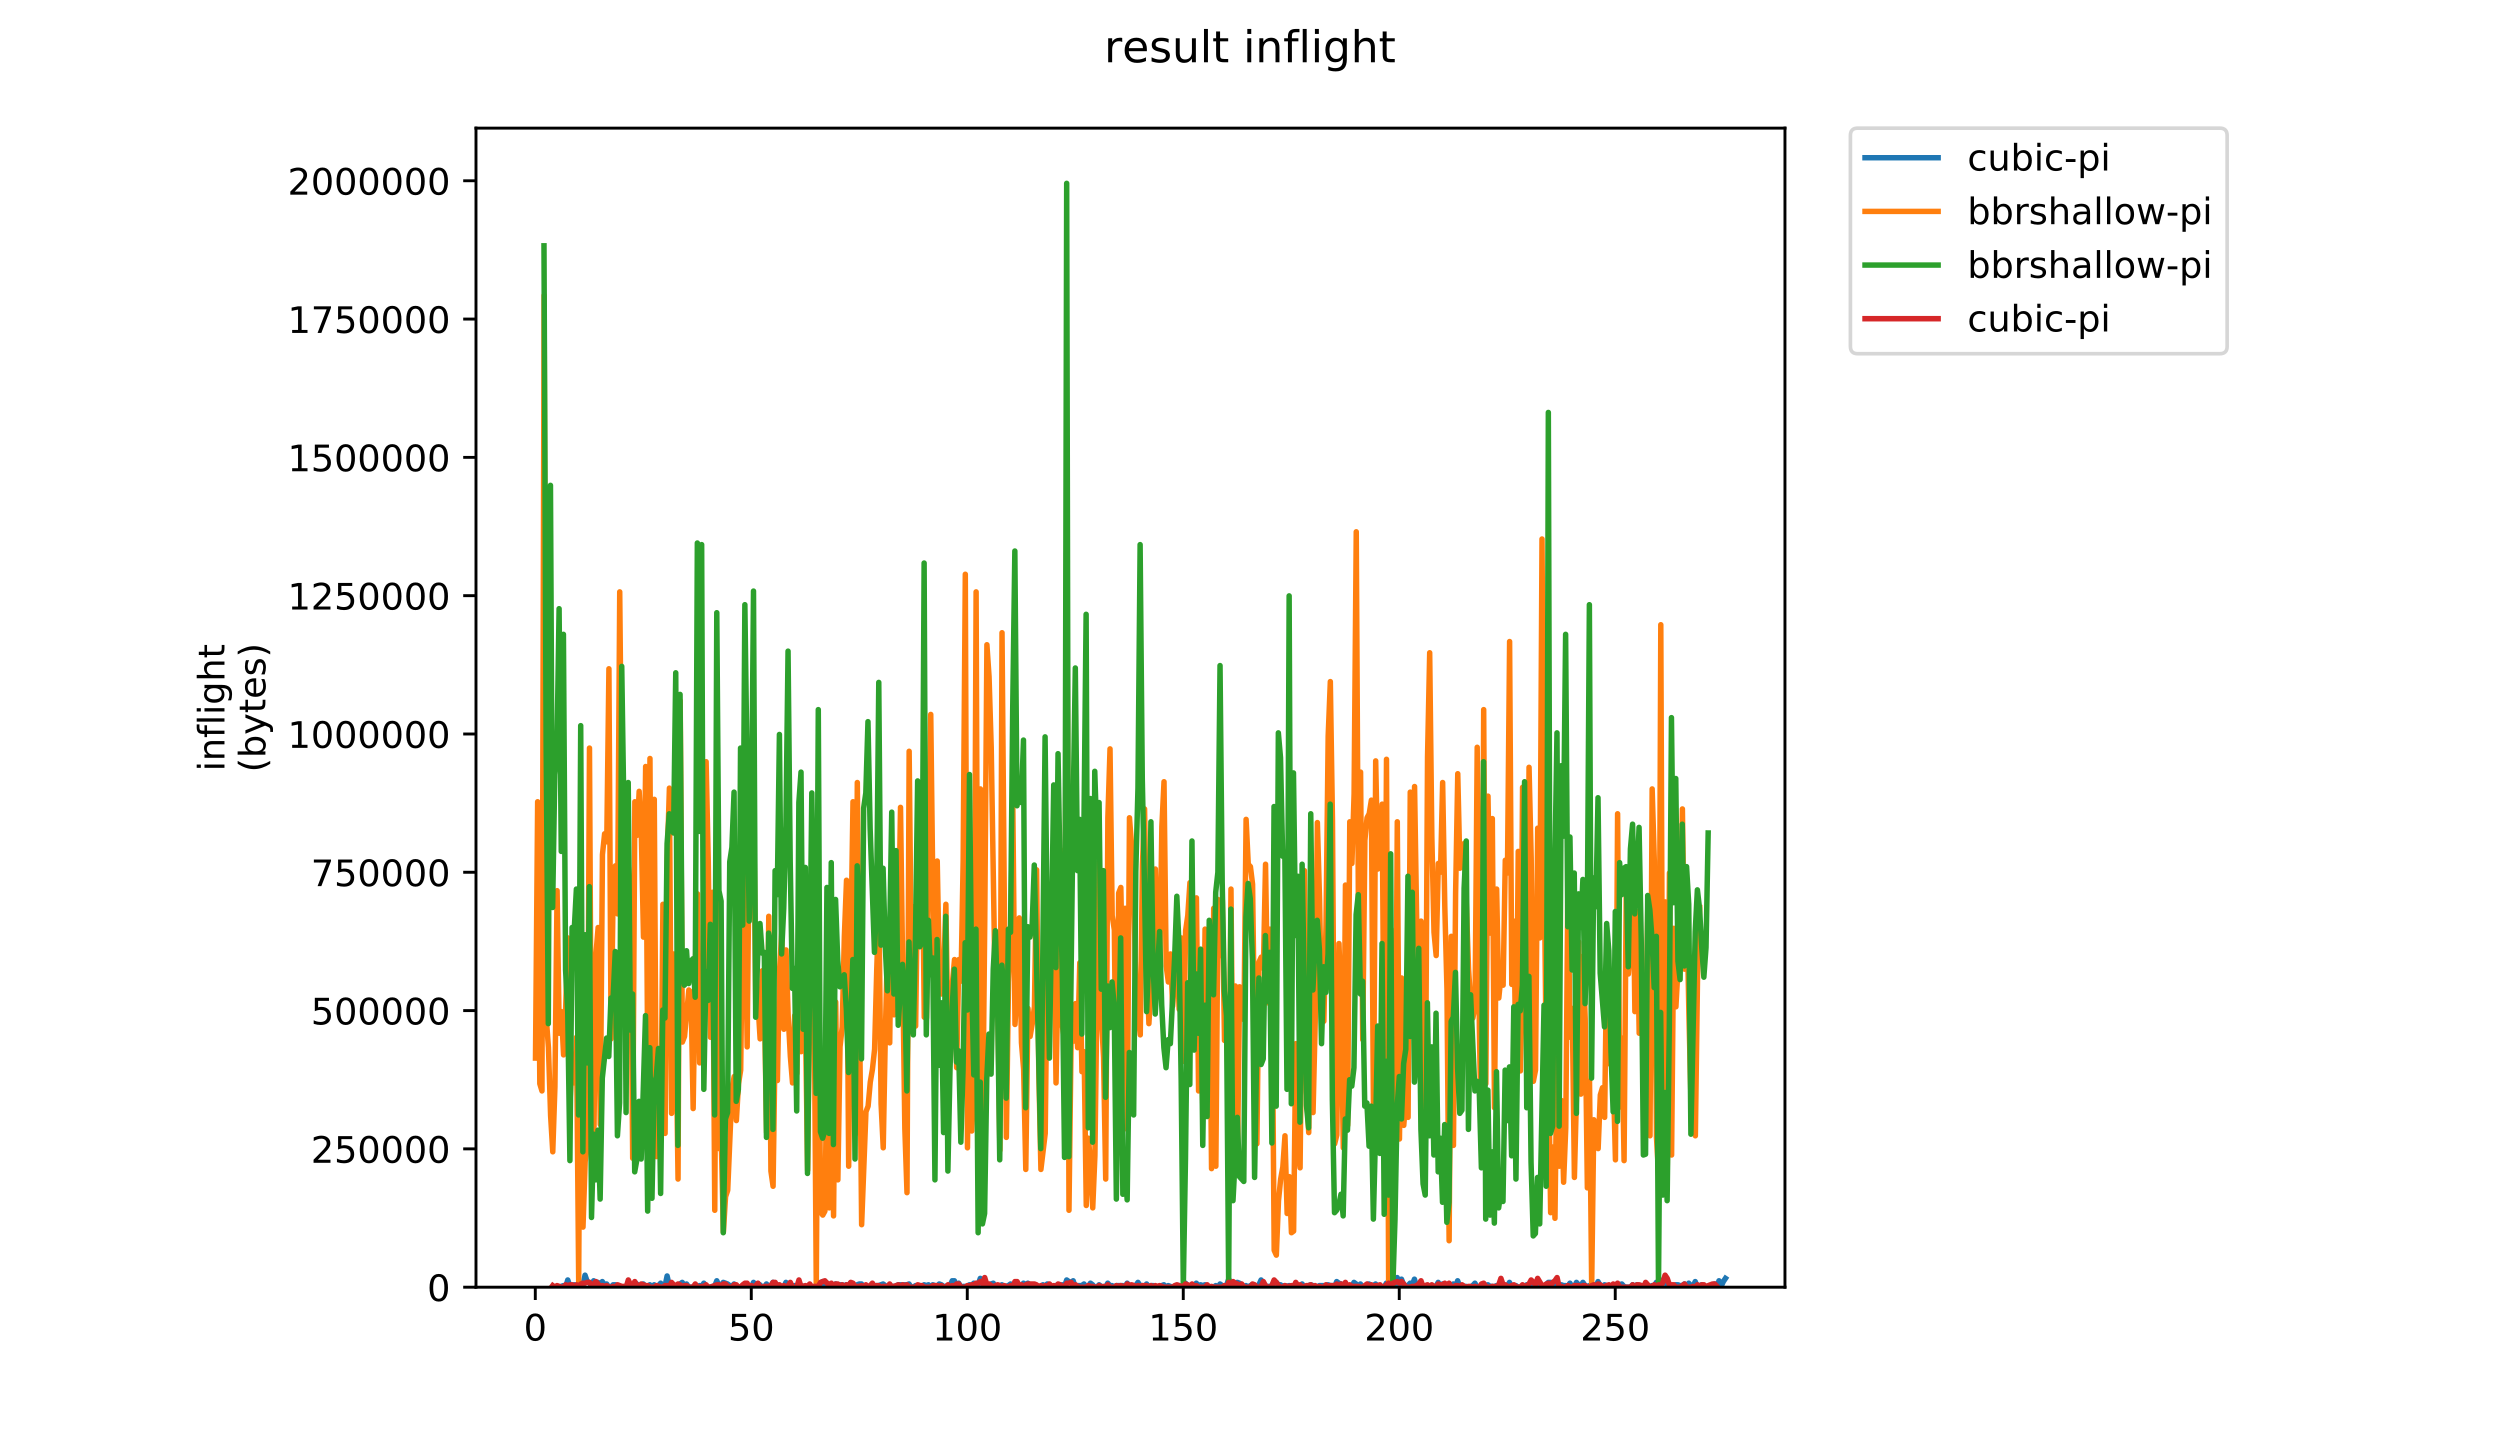 <?xml version="1.0" encoding="utf-8" standalone="no"?>
<!DOCTYPE svg PUBLIC "-//W3C//DTD SVG 1.1//EN"
  "http://www.w3.org/Graphics/SVG/1.1/DTD/svg11.dtd">
<!-- Created with matplotlib (https://matplotlib.org/) -->
<svg height="396pt" version="1.1" viewBox="0 0 684 396" width="684pt" xmlns="http://www.w3.org/2000/svg" xmlns:xlink="http://www.w3.org/1999/xlink">
 <defs>
  <style type="text/css">
*{stroke-linecap:butt;stroke-linejoin:round;}
  </style>
 </defs>
 <g id="figure_1">
  <g id="patch_1">
   <path d="M 0 396 
L 684 396 
L 684 0 
L 0 0 
z
" style="fill:#ffffff;"/>
  </g>
  <g id="axes_1">
   <g id="patch_2">
    <path d="M 130.23 352.174 
L 488.365 352.174 
L 488.365 35.062 
L 130.23 35.062 
z
" style="fill:#ffffff;"/>
   </g>
   <g id="matplotlib.axis_1">
    <g id="xtick_1">
     <g id="line2d_1">
      <defs>
       <path d="M 0 0 
L 0 3.5 
" id="m97423eb877" style="stroke:#000000;stroke-width:0.8;"/>
      </defs>
      <g>
       <use style="stroke:#000000;stroke-width:0.8;" x="146.457" xlink:href="#m97423eb877" y="352.174"/>
      </g>
     </g>
     <g id="text_1">
      <!-- 0 -->
      <defs>
       <path d="M 31.781 66.406 
Q 24.172 66.406 20.328 58.906 
Q 16.5 51.422 16.5 36.375 
Q 16.5 21.391 20.328 13.891 
Q 24.172 6.391 31.781 6.391 
Q 39.453 6.391 43.281 13.891 
Q 47.125 21.391 47.125 36.375 
Q 47.125 51.422 43.281 58.906 
Q 39.453 66.406 31.781 66.406 
z
M 31.781 74.219 
Q 44.047 74.219 50.516 64.516 
Q 56.984 54.828 56.984 36.375 
Q 56.984 17.969 50.516 8.266 
Q 44.047 -1.422 31.781 -1.422 
Q 19.531 -1.422 13.062 8.266 
Q 6.594 17.969 6.594 36.375 
Q 6.594 54.828 13.062 64.516 
Q 19.531 74.219 31.781 74.219 
z
" id="DejaVuSans-48"/>
      </defs>
      <g transform="translate(143.276 366.773)scale(0.1 -0.1)">
       <use xlink:href="#DejaVuSans-48"/>
      </g>
     </g>
    </g>
    <g id="xtick_2">
     <g id="line2d_2">
      <g>
       <use style="stroke:#000000;stroke-width:0.8;" x="205.552" xlink:href="#m97423eb877" y="352.174"/>
      </g>
     </g>
     <g id="text_2">
      <!-- 50 -->
      <defs>
       <path d="M 10.797 72.906 
L 49.516 72.906 
L 49.516 64.594 
L 19.828 64.594 
L 19.828 46.734 
Q 21.969 47.469 24.109 47.828 
Q 26.266 48.188 28.422 48.188 
Q 40.625 48.188 47.75 41.5 
Q 54.891 34.812 54.891 23.391 
Q 54.891 11.625 47.562 5.094 
Q 40.234 -1.422 26.906 -1.422 
Q 22.312 -1.422 17.547 -0.641 
Q 12.797 0.141 7.719 1.703 
L 7.719 11.625 
Q 12.109 9.234 16.797 8.062 
Q 21.484 6.891 26.703 6.891 
Q 35.156 6.891 40.078 11.328 
Q 45.016 15.766 45.016 23.391 
Q 45.016 31 40.078 35.438 
Q 35.156 39.891 26.703 39.891 
Q 22.75 39.891 18.812 39.016 
Q 14.891 38.141 10.797 36.281 
z
" id="DejaVuSans-53"/>
      </defs>
      <g transform="translate(199.189 366.773)scale(0.1 -0.1)">
       <use xlink:href="#DejaVuSans-53"/>
       <use x="63.623" xlink:href="#DejaVuSans-48"/>
      </g>
     </g>
    </g>
    <g id="xtick_3">
     <g id="line2d_3">
      <g>
       <use style="stroke:#000000;stroke-width:0.8;" x="264.647" xlink:href="#m97423eb877" y="352.174"/>
      </g>
     </g>
     <g id="text_3">
      <!-- 100 -->
      <defs>
       <path d="M 12.406 8.297 
L 28.516 8.297 
L 28.516 63.922 
L 10.984 60.406 
L 10.984 69.391 
L 28.422 72.906 
L 38.281 72.906 
L 38.281 8.297 
L 54.391 8.297 
L 54.391 0 
L 12.406 0 
z
" id="DejaVuSans-49"/>
      </defs>
      <g transform="translate(255.103 366.773)scale(0.1 -0.1)">
       <use xlink:href="#DejaVuSans-49"/>
       <use x="63.623" xlink:href="#DejaVuSans-48"/>
       <use x="127.246" xlink:href="#DejaVuSans-48"/>
      </g>
     </g>
    </g>
    <g id="xtick_4">
     <g id="line2d_4">
      <g>
       <use style="stroke:#000000;stroke-width:0.8;" x="323.742" xlink:href="#m97423eb877" y="352.174"/>
      </g>
     </g>
     <g id="text_4">
      <!-- 150 -->
      <g transform="translate(314.198 366.773)scale(0.1 -0.1)">
       <use xlink:href="#DejaVuSans-49"/>
       <use x="63.623" xlink:href="#DejaVuSans-53"/>
       <use x="127.246" xlink:href="#DejaVuSans-48"/>
      </g>
     </g>
    </g>
    <g id="xtick_5">
     <g id="line2d_5">
      <g>
       <use style="stroke:#000000;stroke-width:0.8;" x="382.837" xlink:href="#m97423eb877" y="352.174"/>
      </g>
     </g>
     <g id="text_5">
      <!-- 200 -->
      <defs>
       <path d="M 19.188 8.297 
L 53.609 8.297 
L 53.609 0 
L 7.328 0 
L 7.328 8.297 
Q 12.938 14.109 22.625 23.891 
Q 32.328 33.688 34.812 36.531 
Q 39.547 41.844 41.422 45.531 
Q 43.312 49.219 43.312 52.781 
Q 43.312 58.594 39.234 62.25 
Q 35.156 65.922 28.609 65.922 
Q 23.969 65.922 18.812 64.312 
Q 13.672 62.703 7.812 59.422 
L 7.812 69.391 
Q 13.766 71.781 18.938 73 
Q 24.125 74.219 28.422 74.219 
Q 39.75 74.219 46.484 68.547 
Q 53.219 62.891 53.219 53.422 
Q 53.219 48.922 51.531 44.891 
Q 49.859 40.875 45.406 35.406 
Q 44.188 33.984 37.641 27.219 
Q 31.109 20.453 19.188 8.297 
z
" id="DejaVuSans-50"/>
      </defs>
      <g transform="translate(373.293 366.773)scale(0.1 -0.1)">
       <use xlink:href="#DejaVuSans-50"/>
       <use x="63.623" xlink:href="#DejaVuSans-48"/>
       <use x="127.246" xlink:href="#DejaVuSans-48"/>
      </g>
     </g>
    </g>
    <g id="xtick_6">
     <g id="line2d_6">
      <g>
       <use style="stroke:#000000;stroke-width:0.8;" x="441.931" xlink:href="#m97423eb877" y="352.174"/>
      </g>
     </g>
     <g id="text_6">
      <!-- 250 -->
      <g transform="translate(432.388 366.773)scale(0.1 -0.1)">
       <use xlink:href="#DejaVuSans-50"/>
       <use x="63.623" xlink:href="#DejaVuSans-53"/>
       <use x="127.246" xlink:href="#DejaVuSans-48"/>
      </g>
     </g>
    </g>
   </g>
   <g id="matplotlib.axis_2">
    <g id="ytick_1">
     <g id="line2d_7">
      <defs>
       <path d="M 0 0 
L -3.5 0 
" id="m3a366c117e" style="stroke:#000000;stroke-width:0.8;"/>
      </defs>
      <g>
       <use style="stroke:#000000;stroke-width:0.8;" x="130.23" xlink:href="#m3a366c117e" y="352.174"/>
      </g>
     </g>
     <g id="text_7">
      <!-- 0 -->
      <g transform="translate(116.868 355.973)scale(0.1 -0.1)">
       <use xlink:href="#DejaVuSans-48"/>
      </g>
     </g>
    </g>
    <g id="ytick_2">
     <g id="line2d_8">
      <g>
       <use style="stroke:#000000;stroke-width:0.8;" x="130.23" xlink:href="#m3a366c117e" y="314.335"/>
      </g>
     </g>
     <g id="text_8">
      <!-- 250000 -->
      <g transform="translate(85.055 318.134)scale(0.1 -0.1)">
       <use xlink:href="#DejaVuSans-50"/>
       <use x="63.623" xlink:href="#DejaVuSans-53"/>
       <use x="127.246" xlink:href="#DejaVuSans-48"/>
       <use x="190.869" xlink:href="#DejaVuSans-48"/>
       <use x="254.492" xlink:href="#DejaVuSans-48"/>
       <use x="318.115" xlink:href="#DejaVuSans-48"/>
      </g>
     </g>
    </g>
    <g id="ytick_3">
     <g id="line2d_9">
      <g>
       <use style="stroke:#000000;stroke-width:0.8;" x="130.23" xlink:href="#m3a366c117e" y="276.495"/>
      </g>
     </g>
     <g id="text_9">
      <!-- 500000 -->
      <g transform="translate(85.055 280.294)scale(0.1 -0.1)">
       <use xlink:href="#DejaVuSans-53"/>
       <use x="63.623" xlink:href="#DejaVuSans-48"/>
       <use x="127.246" xlink:href="#DejaVuSans-48"/>
       <use x="190.869" xlink:href="#DejaVuSans-48"/>
       <use x="254.492" xlink:href="#DejaVuSans-48"/>
       <use x="318.115" xlink:href="#DejaVuSans-48"/>
      </g>
     </g>
    </g>
    <g id="ytick_4">
     <g id="line2d_10">
      <g>
       <use style="stroke:#000000;stroke-width:0.8;" x="130.23" xlink:href="#m3a366c117e" y="238.656"/>
      </g>
     </g>
     <g id="text_10">
      <!-- 750000 -->
      <defs>
       <path d="M 8.203 72.906 
L 55.078 72.906 
L 55.078 68.703 
L 28.609 0 
L 18.312 0 
L 43.219 64.594 
L 8.203 64.594 
z
" id="DejaVuSans-55"/>
      </defs>
      <g transform="translate(85.055 242.455)scale(0.1 -0.1)">
       <use xlink:href="#DejaVuSans-55"/>
       <use x="63.623" xlink:href="#DejaVuSans-53"/>
       <use x="127.246" xlink:href="#DejaVuSans-48"/>
       <use x="190.869" xlink:href="#DejaVuSans-48"/>
       <use x="254.492" xlink:href="#DejaVuSans-48"/>
       <use x="318.115" xlink:href="#DejaVuSans-48"/>
      </g>
     </g>
    </g>
    <g id="ytick_5">
     <g id="line2d_11">
      <g>
       <use style="stroke:#000000;stroke-width:0.8;" x="130.23" xlink:href="#m3a366c117e" y="200.816"/>
      </g>
     </g>
     <g id="text_11">
      <!-- 1000000 -->
      <g transform="translate(78.693 204.615)scale(0.1 -0.1)">
       <use xlink:href="#DejaVuSans-49"/>
       <use x="63.623" xlink:href="#DejaVuSans-48"/>
       <use x="127.246" xlink:href="#DejaVuSans-48"/>
       <use x="190.869" xlink:href="#DejaVuSans-48"/>
       <use x="254.492" xlink:href="#DejaVuSans-48"/>
       <use x="318.115" xlink:href="#DejaVuSans-48"/>
       <use x="381.738" xlink:href="#DejaVuSans-48"/>
      </g>
     </g>
    </g>
    <g id="ytick_6">
     <g id="line2d_12">
      <g>
       <use style="stroke:#000000;stroke-width:0.8;" x="130.23" xlink:href="#m3a366c117e" y="162.977"/>
      </g>
     </g>
     <g id="text_12">
      <!-- 1250000 -->
      <g transform="translate(78.693 166.776)scale(0.1 -0.1)">
       <use xlink:href="#DejaVuSans-49"/>
       <use x="63.623" xlink:href="#DejaVuSans-50"/>
       <use x="127.246" xlink:href="#DejaVuSans-53"/>
       <use x="190.869" xlink:href="#DejaVuSans-48"/>
       <use x="254.492" xlink:href="#DejaVuSans-48"/>
       <use x="318.115" xlink:href="#DejaVuSans-48"/>
       <use x="381.738" xlink:href="#DejaVuSans-48"/>
      </g>
     </g>
    </g>
    <g id="ytick_7">
     <g id="line2d_13">
      <g>
       <use style="stroke:#000000;stroke-width:0.8;" x="130.23" xlink:href="#m3a366c117e" y="125.137"/>
      </g>
     </g>
     <g id="text_13">
      <!-- 1500000 -->
      <g transform="translate(78.693 128.937)scale(0.1 -0.1)">
       <use xlink:href="#DejaVuSans-49"/>
       <use x="63.623" xlink:href="#DejaVuSans-53"/>
       <use x="127.246" xlink:href="#DejaVuSans-48"/>
       <use x="190.869" xlink:href="#DejaVuSans-48"/>
       <use x="254.492" xlink:href="#DejaVuSans-48"/>
       <use x="318.115" xlink:href="#DejaVuSans-48"/>
       <use x="381.738" xlink:href="#DejaVuSans-48"/>
      </g>
     </g>
    </g>
    <g id="ytick_8">
     <g id="line2d_14">
      <g>
       <use style="stroke:#000000;stroke-width:0.8;" x="130.23" xlink:href="#m3a366c117e" y="87.298"/>
      </g>
     </g>
     <g id="text_14">
      <!-- 1750000 -->
      <g transform="translate(78.693 91.097)scale(0.1 -0.1)">
       <use xlink:href="#DejaVuSans-49"/>
       <use x="63.623" xlink:href="#DejaVuSans-55"/>
       <use x="127.246" xlink:href="#DejaVuSans-53"/>
       <use x="190.869" xlink:href="#DejaVuSans-48"/>
       <use x="254.492" xlink:href="#DejaVuSans-48"/>
       <use x="318.115" xlink:href="#DejaVuSans-48"/>
       <use x="381.738" xlink:href="#DejaVuSans-48"/>
      </g>
     </g>
    </g>
    <g id="ytick_9">
     <g id="line2d_15">
      <g>
       <use style="stroke:#000000;stroke-width:0.8;" x="130.23" xlink:href="#m3a366c117e" y="49.458"/>
      </g>
     </g>
     <g id="text_15">
      <!-- 2000000 -->
      <g transform="translate(78.693 53.258)scale(0.1 -0.1)">
       <use xlink:href="#DejaVuSans-50"/>
       <use x="63.623" xlink:href="#DejaVuSans-48"/>
       <use x="127.246" xlink:href="#DejaVuSans-48"/>
       <use x="190.869" xlink:href="#DejaVuSans-48"/>
       <use x="254.492" xlink:href="#DejaVuSans-48"/>
       <use x="318.115" xlink:href="#DejaVuSans-48"/>
       <use x="381.738" xlink:href="#DejaVuSans-48"/>
      </g>
     </g>
    </g>
    <g id="text_16">
     <!-- inflight -->
     <defs>
      <path d="M 9.422 54.688 
L 18.406 54.688 
L 18.406 0 
L 9.422 0 
z
M 9.422 75.984 
L 18.406 75.984 
L 18.406 64.594 
L 9.422 64.594 
z
" id="DejaVuSans-105"/>
      <path d="M 54.891 33.016 
L 54.891 0 
L 45.906 0 
L 45.906 32.719 
Q 45.906 40.484 42.875 44.328 
Q 39.844 48.188 33.797 48.188 
Q 26.516 48.188 22.312 43.547 
Q 18.109 38.922 18.109 30.906 
L 18.109 0 
L 9.078 0 
L 9.078 54.688 
L 18.109 54.688 
L 18.109 46.188 
Q 21.344 51.125 25.703 53.562 
Q 30.078 56 35.797 56 
Q 45.219 56 50.047 50.172 
Q 54.891 44.344 54.891 33.016 
z
" id="DejaVuSans-110"/>
      <path d="M 37.109 75.984 
L 37.109 68.5 
L 28.516 68.5 
Q 23.688 68.5 21.797 66.547 
Q 19.922 64.594 19.922 59.516 
L 19.922 54.688 
L 34.719 54.688 
L 34.719 47.703 
L 19.922 47.703 
L 19.922 0 
L 10.891 0 
L 10.891 47.703 
L 2.297 47.703 
L 2.297 54.688 
L 10.891 54.688 
L 10.891 58.5 
Q 10.891 67.625 15.141 71.797 
Q 19.391 75.984 28.609 75.984 
z
" id="DejaVuSans-102"/>
      <path d="M 9.422 75.984 
L 18.406 75.984 
L 18.406 0 
L 9.422 0 
z
" id="DejaVuSans-108"/>
      <path d="M 45.406 27.984 
Q 45.406 37.75 41.375 43.109 
Q 37.359 48.484 30.078 48.484 
Q 22.859 48.484 18.828 43.109 
Q 14.797 37.75 14.797 27.984 
Q 14.797 18.266 18.828 12.891 
Q 22.859 7.516 30.078 7.516 
Q 37.359 7.516 41.375 12.891 
Q 45.406 18.266 45.406 27.984 
z
M 54.391 6.781 
Q 54.391 -7.172 48.188 -13.984 
Q 42 -20.797 29.203 -20.797 
Q 24.469 -20.797 20.266 -20.094 
Q 16.062 -19.391 12.109 -17.922 
L 12.109 -9.188 
Q 16.062 -11.328 19.922 -12.344 
Q 23.781 -13.375 27.781 -13.375 
Q 36.625 -13.375 41.016 -8.766 
Q 45.406 -4.156 45.406 5.172 
L 45.406 9.625 
Q 42.625 4.781 38.281 2.391 
Q 33.938 0 27.875 0 
Q 17.828 0 11.672 7.656 
Q 5.516 15.328 5.516 27.984 
Q 5.516 40.672 11.672 48.328 
Q 17.828 56 27.875 56 
Q 33.938 56 38.281 53.609 
Q 42.625 51.219 45.406 46.391 
L 45.406 54.688 
L 54.391 54.688 
z
" id="DejaVuSans-103"/>
      <path d="M 54.891 33.016 
L 54.891 0 
L 45.906 0 
L 45.906 32.719 
Q 45.906 40.484 42.875 44.328 
Q 39.844 48.188 33.797 48.188 
Q 26.516 48.188 22.312 43.547 
Q 18.109 38.922 18.109 30.906 
L 18.109 0 
L 9.078 0 
L 9.078 75.984 
L 18.109 75.984 
L 18.109 46.188 
Q 21.344 51.125 25.703 53.562 
Q 30.078 56 35.797 56 
Q 45.219 56 50.047 50.172 
Q 54.891 44.344 54.891 33.016 
z
" id="DejaVuSans-104"/>
      <path d="M 18.312 70.219 
L 18.312 54.688 
L 36.812 54.688 
L 36.812 47.703 
L 18.312 47.703 
L 18.312 18.016 
Q 18.312 11.328 20.141 9.422 
Q 21.969 7.516 27.594 7.516 
L 36.812 7.516 
L 36.812 0 
L 27.594 0 
Q 17.188 0 13.234 3.875 
Q 9.281 7.766 9.281 18.016 
L 9.281 47.703 
L 2.688 47.703 
L 2.688 54.688 
L 9.281 54.688 
L 9.281 70.219 
z
" id="DejaVuSans-116"/>
     </defs>
     <g transform="translate(61.415 211.018)rotate(-90)scale(0.1 -0.1)">
      <use xlink:href="#DejaVuSans-105"/>
      <use x="27.783" xlink:href="#DejaVuSans-110"/>
      <use x="91.162" xlink:href="#DejaVuSans-102"/>
      <use x="126.367" xlink:href="#DejaVuSans-108"/>
      <use x="154.15" xlink:href="#DejaVuSans-105"/>
      <use x="181.934" xlink:href="#DejaVuSans-103"/>
      <use x="245.41" xlink:href="#DejaVuSans-104"/>
      <use x="308.789" xlink:href="#DejaVuSans-116"/>
     </g>
     <!-- (bytes) -->
     <defs>
      <path d="M 31 75.875 
Q 24.469 64.656 21.281 53.656 
Q 18.109 42.672 18.109 31.391 
Q 18.109 20.125 21.312 9.062 
Q 24.516 -2 31 -13.188 
L 23.188 -13.188 
Q 15.875 -1.703 12.234 9.375 
Q 8.594 20.453 8.594 31.391 
Q 8.594 42.281 12.203 53.312 
Q 15.828 64.359 23.188 75.875 
z
" id="DejaVuSans-40"/>
      <path d="M 48.688 27.297 
Q 48.688 37.203 44.609 42.844 
Q 40.531 48.484 33.406 48.484 
Q 26.266 48.484 22.188 42.844 
Q 18.109 37.203 18.109 27.297 
Q 18.109 17.391 22.188 11.75 
Q 26.266 6.109 33.406 6.109 
Q 40.531 6.109 44.609 11.75 
Q 48.688 17.391 48.688 27.297 
z
M 18.109 46.391 
Q 20.953 51.266 25.266 53.625 
Q 29.594 56 35.594 56 
Q 45.562 56 51.781 48.094 
Q 58.016 40.188 58.016 27.297 
Q 58.016 14.406 51.781 6.484 
Q 45.562 -1.422 35.594 -1.422 
Q 29.594 -1.422 25.266 0.953 
Q 20.953 3.328 18.109 8.203 
L 18.109 0 
L 9.078 0 
L 9.078 75.984 
L 18.109 75.984 
z
" id="DejaVuSans-98"/>
      <path d="M 32.172 -5.078 
Q 28.375 -14.844 24.75 -17.812 
Q 21.141 -20.797 15.094 -20.797 
L 7.906 -20.797 
L 7.906 -13.281 
L 13.188 -13.281 
Q 16.891 -13.281 18.938 -11.516 
Q 21 -9.766 23.484 -3.219 
L 25.094 0.875 
L 2.984 54.688 
L 12.5 54.688 
L 29.594 11.922 
L 46.688 54.688 
L 56.203 54.688 
z
" id="DejaVuSans-121"/>
      <path d="M 56.203 29.594 
L 56.203 25.203 
L 14.891 25.203 
Q 15.484 15.922 20.484 11.062 
Q 25.484 6.203 34.422 6.203 
Q 39.594 6.203 44.453 7.469 
Q 49.312 8.734 54.109 11.281 
L 54.109 2.781 
Q 49.266 0.734 44.188 -0.344 
Q 39.109 -1.422 33.891 -1.422 
Q 20.797 -1.422 13.156 6.188 
Q 5.516 13.812 5.516 26.812 
Q 5.516 40.234 12.766 48.109 
Q 20.016 56 32.328 56 
Q 43.359 56 49.781 48.891 
Q 56.203 41.797 56.203 29.594 
z
M 47.219 32.234 
Q 47.125 39.594 43.094 43.984 
Q 39.062 48.391 32.422 48.391 
Q 24.906 48.391 20.391 44.141 
Q 15.875 39.891 15.188 32.172 
z
" id="DejaVuSans-101"/>
      <path d="M 44.281 53.078 
L 44.281 44.578 
Q 40.484 46.531 36.375 47.5 
Q 32.281 48.484 27.875 48.484 
Q 21.188 48.484 17.844 46.438 
Q 14.5 44.391 14.5 40.281 
Q 14.5 37.156 16.891 35.375 
Q 19.281 33.594 26.516 31.984 
L 29.594 31.297 
Q 39.156 29.25 43.188 25.516 
Q 47.219 21.781 47.219 15.094 
Q 47.219 7.469 41.188 3.016 
Q 35.156 -1.422 24.609 -1.422 
Q 20.219 -1.422 15.453 -0.562 
Q 10.688 0.297 5.422 2 
L 5.422 11.281 
Q 10.406 8.688 15.234 7.391 
Q 20.062 6.109 24.812 6.109 
Q 31.156 6.109 34.562 8.281 
Q 37.984 10.453 37.984 14.406 
Q 37.984 18.062 35.516 20.016 
Q 33.062 21.969 24.703 23.781 
L 21.578 24.516 
Q 13.234 26.266 9.516 29.906 
Q 5.812 33.547 5.812 39.891 
Q 5.812 47.609 11.281 51.797 
Q 16.75 56 26.812 56 
Q 31.781 56 36.172 55.266 
Q 40.578 54.547 44.281 53.078 
z
" id="DejaVuSans-115"/>
      <path d="M 8.016 75.875 
L 15.828 75.875 
Q 23.141 64.359 26.781 53.312 
Q 30.422 42.281 30.422 31.391 
Q 30.422 20.453 26.781 9.375 
Q 23.141 -1.703 15.828 -13.188 
L 8.016 -13.188 
Q 14.5 -2 17.703 9.062 
Q 20.906 20.125 20.906 31.391 
Q 20.906 42.672 17.703 53.656 
Q 14.5 64.656 8.016 75.875 
z
" id="DejaVuSans-41"/>
     </defs>
     <g transform="translate(72.613 211.295)rotate(-90)scale(0.1 -0.1)">
      <use xlink:href="#DejaVuSans-40"/>
      <use x="39.014" xlink:href="#DejaVuSans-98"/>
      <use x="102.49" xlink:href="#DejaVuSans-121"/>
      <use x="161.67" xlink:href="#DejaVuSans-116"/>
      <use x="200.879" xlink:href="#DejaVuSans-101"/>
      <use x="262.402" xlink:href="#DejaVuSans-115"/>
      <use x="314.502" xlink:href="#DejaVuSans-41"/>
     </g>
    </g>
   </g>
   <g id="line2d_16">
    <path clip-path="url(#p45c7ff0a78)" d="M 153.565 351.955 
L 154.156 351.736 
L 154.747 352.174 
L 155.338 350.202 
L 155.929 351.955 
L 156.52 351.955 
L 157.111 351.517 
L 157.702 351.736 
L 158.293 352.174 
L 158.883 351.736 
L 159.474 351.736 
L 160.065 348.887 
L 160.656 350.64 
L 161.247 350.859 
L 161.838 351.955 
L 162.429 350.421 
L 163.02 351.736 
L 163.611 350.859 
L 164.202 351.736 
L 164.793 350.64 
L 165.384 351.517 
L 165.975 351.298 
L 166.566 352.174 
L 167.157 352.174 
L 167.748 351.517 
L 168.339 351.517 
L 168.93 351.955 
L 169.521 351.955 
L 170.112 352.174 
L 171.884 352.174 
L 172.475 351.736 
L 173.066 352.174 
L 173.657 351.078 
L 174.248 351.298 
L 174.839 351.955 
L 175.43 351.955 
L 176.021 351.298 
L 176.612 352.174 
L 177.203 352.174 
L 177.794 351.517 
L 178.385 352.174 
L 178.976 351.517 
L 179.567 352.174 
L 180.158 351.736 
L 180.749 351.078 
L 181.34 352.174 
L 181.931 351.955 
L 182.521 349.106 
L 183.112 351.736 
L 184.294 352.174 
L 184.885 351.955 
L 185.476 352.174 
L 186.067 351.298 
L 186.658 350.859 
L 187.249 351.736 
L 187.84 351.298 
L 188.431 352.174 
L 190.795 352.174 
L 191.386 351.736 
L 191.977 351.955 
L 192.568 351.078 
L 193.159 351.955 
L 193.749 352.174 
L 194.34 352.174 
L 194.931 351.955 
L 195.522 351.955 
L 196.113 350.421 
L 196.704 351.736 
L 197.295 351.736 
L 197.886 350.859 
L 199.068 351.298 
L 199.659 351.736 
L 200.25 351.955 
L 200.841 351.298 
L 201.432 351.955 
L 202.023 352.174 
L 202.614 352.174 
L 203.205 351.736 
L 203.796 352.174 
L 204.387 351.955 
L 204.978 352.174 
L 205.568 352.174 
L 206.159 350.859 
L 206.75 351.736 
L 207.341 351.298 
L 207.932 351.517 
L 208.523 352.174 
L 209.114 352.174 
L 209.705 351.298 
L 210.296 351.955 
L 210.887 352.174 
L 211.478 350.859 
L 212.069 351.955 
L 212.66 351.517 
L 213.251 352.174 
L 214.433 352.174 
L 215.024 350.859 
L 215.615 351.517 
L 216.206 351.955 
L 216.796 351.955 
L 217.387 351.736 
L 217.978 352.174 
L 218.569 351.736 
L 219.16 351.736 
L 220.342 352.174 
L 220.933 352.174 
L 221.524 351.736 
L 222.115 352.174 
L 222.706 352.174 
L 223.297 351.736 
L 223.888 351.955 
L 224.479 351.736 
L 225.07 350.64 
L 225.661 351.736 
L 226.252 351.078 
L 226.843 351.736 
L 227.434 351.517 
L 228.025 352.174 
L 228.615 351.298 
L 229.206 351.736 
L 229.797 351.517 
L 230.388 351.517 
L 230.979 351.736 
L 231.57 351.517 
L 232.161 352.174 
L 232.752 351.078 
L 233.343 352.174 
L 233.934 352.174 
L 234.525 351.517 
L 235.116 351.298 
L 235.707 351.298 
L 236.298 352.174 
L 236.889 352.174 
L 237.48 351.955 
L 238.071 352.174 
L 238.662 351.736 
L 240.434 351.736 
L 241.616 351.298 
L 242.798 352.174 
L 243.389 351.955 
L 244.571 351.955 
L 245.162 352.174 
L 245.753 351.517 
L 248.117 351.517 
L 248.708 351.298 
L 249.299 352.174 
L 249.89 352.174 
L 250.481 351.736 
L 251.072 352.174 
L 251.662 351.736 
L 252.253 352.174 
L 252.844 351.517 
L 253.435 351.736 
L 254.026 351.517 
L 254.617 352.174 
L 255.208 351.517 
L 256.39 351.955 
L 256.981 351.298 
L 257.572 351.517 
L 258.163 351.955 
L 258.754 351.955 
L 259.345 351.736 
L 259.936 351.736 
L 260.527 350.421 
L 261.118 350.421 
L 261.709 352.174 
L 262.3 351.078 
L 262.891 352.174 
L 263.481 351.955 
L 264.072 351.955 
L 264.663 352.174 
L 265.254 351.517 
L 265.845 351.736 
L 266.436 351.078 
L 267.027 352.174 
L 267.618 351.517 
L 268.209 349.763 
L 268.8 350.859 
L 269.391 351.298 
L 269.982 351.955 
L 270.573 352.174 
L 271.164 351.298 
L 271.755 351.078 
L 272.346 352.174 
L 272.937 351.736 
L 273.528 351.955 
L 274.119 351.517 
L 274.709 352.174 
L 275.891 351.736 
L 276.482 351.298 
L 277.073 352.174 
L 277.664 351.517 
L 278.255 352.174 
L 278.846 352.174 
L 279.437 351.955 
L 280.028 351.078 
L 280.619 351.517 
L 281.21 351.078 
L 281.801 351.736 
L 282.392 351.736 
L 282.983 352.174 
L 283.574 352.174 
L 284.165 351.955 
L 284.756 352.174 
L 285.347 351.517 
L 285.938 351.955 
L 286.528 351.298 
L 287.119 352.174 
L 288.301 352.174 
L 288.892 351.736 
L 289.483 351.517 
L 290.074 351.736 
L 290.665 351.517 
L 291.256 351.955 
L 291.847 350.202 
L 292.438 350.64 
L 293.029 350.859 
L 293.62 350.421 
L 294.211 352.174 
L 294.802 351.736 
L 295.984 351.736 
L 296.575 351.298 
L 297.166 352.174 
L 297.757 351.955 
L 298.347 351.078 
L 298.938 351.517 
L 299.529 352.174 
L 300.12 352.174 
L 300.711 351.517 
L 301.302 351.955 
L 301.893 352.174 
L 302.484 352.174 
L 303.075 351.078 
L 303.666 351.736 
L 304.257 351.736 
L 304.848 352.174 
L 305.439 351.736 
L 307.212 351.736 
L 307.803 352.174 
L 308.394 351.078 
L 308.985 351.736 
L 309.575 352.174 
L 310.166 351.736 
L 310.757 351.736 
L 311.348 350.859 
L 311.939 351.736 
L 312.53 351.736 
L 313.121 352.174 
L 313.712 351.298 
L 314.303 352.174 
L 314.894 351.736 
L 315.485 351.736 
L 316.076 352.174 
L 316.667 352.174 
L 318.44 351.517 
L 319.031 352.174 
L 319.622 351.736 
L 320.804 352.174 
L 321.394 352.174 
L 322.576 351.736 
L 323.167 352.174 
L 323.758 351.955 
L 324.349 351.078 
L 324.94 352.174 
L 325.531 352.174 
L 326.122 351.736 
L 326.713 351.955 
L 327.304 351.078 
L 327.895 351.736 
L 328.486 351.517 
L 329.077 351.736 
L 329.668 351.517 
L 330.259 351.955 
L 330.85 352.174 
L 332.032 352.174 
L 332.622 351.736 
L 333.213 352.174 
L 333.804 351.298 
L 334.395 351.736 
L 334.986 351.955 
L 335.577 351.736 
L 336.168 349.983 
L 336.759 351.298 
L 337.35 351.078 
L 337.941 351.517 
L 338.532 350.859 
L 339.123 351.078 
L 339.714 351.736 
L 340.305 352.174 
L 340.896 351.736 
L 341.487 352.174 
L 342.078 351.736 
L 342.669 351.517 
L 343.26 352.174 
L 343.851 351.955 
L 344.441 351.517 
L 345.032 350.202 
L 345.623 352.174 
L 346.214 352.174 
L 346.805 351.955 
L 347.396 351.955 
L 347.987 351.736 
L 348.578 350.64 
L 349.169 350.859 
L 349.76 351.517 
L 350.351 351.517 
L 350.942 351.955 
L 351.533 351.736 
L 352.124 351.955 
L 352.715 351.736 
L 353.306 351.955 
L 353.897 351.736 
L 355.079 352.174 
L 355.669 352.174 
L 356.26 351.298 
L 356.851 352.174 
L 357.442 352.174 
L 358.033 351.736 
L 358.624 351.517 
L 359.215 351.736 
L 359.806 352.174 
L 360.397 352.174 
L 360.988 351.736 
L 362.17 351.736 
L 362.761 351.955 
L 363.352 351.517 
L 363.943 351.736 
L 364.534 351.736 
L 365.125 352.174 
L 365.716 350.64 
L 366.307 351.078 
L 366.898 351.298 
L 367.488 351.736 
L 368.079 351.298 
L 368.67 352.174 
L 369.852 352.174 
L 370.443 350.859 
L 371.034 351.298 
L 371.625 352.174 
L 372.216 351.298 
L 372.807 352.174 
L 373.398 352.174 
L 373.989 351.517 
L 374.58 351.298 
L 375.171 351.736 
L 375.762 351.736 
L 376.353 351.298 
L 376.944 351.955 
L 377.535 352.174 
L 378.717 352.174 
L 379.307 351.078 
L 379.898 351.736 
L 380.489 351.298 
L 381.08 351.298 
L 381.671 351.736 
L 382.262 349.544 
L 382.853 351.298 
L 383.444 349.983 
L 384.035 351.517 
L 384.626 351.736 
L 385.217 351.736 
L 385.808 351.078 
L 386.399 351.517 
L 386.99 349.983 
L 387.581 352.174 
L 388.172 351.736 
L 389.354 352.174 
L 389.945 351.955 
L 390.535 352.174 
L 391.126 351.955 
L 391.717 351.955 
L 392.308 352.174 
L 392.899 351.955 
L 393.49 350.859 
L 394.081 352.174 
L 394.672 351.298 
L 395.263 352.174 
L 395.854 351.736 
L 396.445 351.955 
L 397.036 351.736 
L 397.627 351.298 
L 398.218 352.174 
L 398.809 350.421 
L 399.4 351.955 
L 401.173 351.955 
L 401.764 352.174 
L 402.354 352.174 
L 402.945 351.736 
L 403.536 351.078 
L 404.127 352.174 
L 404.718 352.174 
L 405.309 351.736 
L 405.9 352.174 
L 406.491 351.736 
L 407.082 351.517 
L 407.673 351.955 
L 408.264 351.955 
L 408.855 352.174 
L 409.446 351.736 
L 410.037 351.736 
L 410.628 352.174 
L 411.219 351.736 
L 411.81 352.174 
L 412.401 351.955 
L 412.992 350.859 
L 413.582 352.174 
L 414.764 351.736 
L 415.355 352.174 
L 415.946 352.174 
L 416.537 351.955 
L 417.128 352.174 
L 417.719 351.517 
L 418.31 351.736 
L 419.492 351.736 
L 420.083 351.955 
L 420.674 351.298 
L 421.265 351.517 
L 421.856 352.174 
L 422.447 351.955 
L 423.038 351.517 
L 423.629 350.859 
L 424.22 350.859 
L 424.811 351.078 
L 425.401 351.517 
L 426.583 351.955 
L 427.174 351.517 
L 427.765 351.736 
L 428.356 351.736 
L 428.947 351.955 
L 429.538 351.078 
L 430.129 352.174 
L 430.72 352.174 
L 431.311 350.859 
L 431.902 351.517 
L 432.493 351.955 
L 433.084 350.859 
L 433.675 351.736 
L 434.266 351.955 
L 435.448 351.517 
L 436.039 351.517 
L 436.63 352.174 
L 437.22 350.64 
L 437.811 351.736 
L 438.402 351.955 
L 438.993 351.517 
L 439.584 351.736 
L 440.175 352.174 
L 440.766 351.955 
L 441.357 352.174 
L 441.948 351.736 
L 442.539 351.955 
L 443.13 351.517 
L 443.721 351.298 
L 444.312 351.955 
L 444.903 352.174 
L 446.085 352.174 
L 446.676 351.517 
L 447.267 351.955 
L 447.858 351.517 
L 448.448 352.174 
L 449.039 351.736 
L 449.63 352.174 
L 450.221 351.955 
L 450.812 352.174 
L 451.403 352.174 
L 451.994 351.736 
L 452.585 351.955 
L 453.176 350.859 
L 453.767 351.298 
L 454.358 351.078 
L 454.949 350.202 
L 455.54 351.078 
L 456.131 351.298 
L 457.313 352.174 
L 457.904 352.174 
L 458.495 351.517 
L 459.086 351.517 
L 459.677 351.736 
L 460.267 351.736 
L 460.858 351.298 
L 461.449 351.955 
L 462.04 351.078 
L 462.631 351.736 
L 463.222 351.955 
L 463.813 350.64 
L 464.404 352.174 
L 464.995 351.736 
L 465.586 351.517 
L 466.177 352.174 
L 466.768 351.955 
L 467.359 352.174 
L 467.95 351.955 
L 468.541 351.955 
L 469.132 351.298 
L 469.723 352.174 
L 470.314 350.421 
L 470.905 351.955 
L 471.495 350.64 
L 472.086 349.763 
L 472.086 349.763 
" style="fill:none;stroke:#1f77b4;stroke-linecap:square;stroke-width:1.5;"/>
   </g>
   <g id="line2d_17">
    <path clip-path="url(#p45c7ff0a78)" d="M 146.509 289.493 
L 147.1 219.359 
L 147.691 296.506 
L 148.282 298.478 
L 148.873 80.846 
L 149.464 278.534 
L 150.055 286.643 
L 150.646 305.273 
L 151.237 315.135 
L 151.828 297.383 
L 152.419 243.687 
L 153.009 282.698 
L 153.6 276.781 
L 154.191 288.616 
L 154.782 275.247 
L 155.373 256.618 
L 155.964 301.547 
L 156.555 288.397 
L 157.146 296.287 
L 157.737 283.794 
L 158.328 350.64 
L 158.919 243.249 
L 159.51 335.737 
L 160.101 317.765 
L 160.692 313.601 
L 161.283 204.675 
L 161.874 314.697 
L 162.465 313.382 
L 163.056 261.001 
L 163.647 253.769 
L 164.237 307.683 
L 164.828 233.824 
L 165.419 228.126 
L 166.01 230.318 
L 166.601 182.978 
L 167.192 284.233 
L 167.783 241.934 
L 168.374 236.893 
L 168.965 250.043 
L 169.556 161.938 
L 170.147 223.304 
L 170.738 235.359 
L 171.329 280.726 
L 171.92 237.331 
L 172.511 245.659 
L 173.102 316.888 
L 173.693 219.359 
L 174.284 228.564 
L 174.875 216.51 
L 175.466 228.126 
L 176.056 256.399 
L 176.647 209.716 
L 177.238 294.314 
L 177.829 207.524 
L 178.42 308.122 
L 179.011 218.702 
L 179.602 316.45 
L 180.193 298.698 
L 180.784 312.286 
L 181.375 247.413 
L 181.966 310.094 
L 182.557 234.92 
L 183.148 215.634 
L 183.739 304.615 
L 184.33 261.001 
L 184.921 279.63 
L 185.512 322.587 
L 186.103 191.744 
L 186.694 285.109 
L 187.285 283.575 
L 188.466 270.863 
L 189.057 271.521 
L 189.648 303.3 
L 190.239 264.508 
L 190.83 244.564 
L 191.421 290.808 
L 192.012 265.384 
L 192.603 280.507 
L 193.194 208.401 
L 193.785 235.797 
L 194.376 283.794 
L 194.967 244.125 
L 195.558 331.134 
L 196.149 224.4 
L 196.74 314.258 
L 197.331 311.409 
L 197.922 337.052 
L 198.513 327.408 
L 199.103 325.655 
L 200.285 297.602 
L 200.876 294.533 
L 201.467 306.588 
L 202.058 296.506 
L 202.649 292.78 
L 203.24 245.659 
L 203.831 238.865 
L 204.422 286.424 
L 205.013 226.811 
L 205.604 240.399 
L 206.195 219.14 
L 206.786 276.562 
L 207.377 274.589 
L 207.968 284.233 
L 208.559 265.603 
L 209.15 274.808 
L 209.741 309.875 
L 210.332 250.7 
L 210.922 320.395 
L 211.513 324.559 
L 212.104 283.356 
L 212.695 295.629 
L 213.286 265.384 
L 213.877 255.303 
L 214.468 281.603 
L 215.059 259.905 
L 215.65 278.096 
L 216.241 289.054 
L 216.832 296.287 
L 217.423 277.877 
L 218.014 293.657 
L 218.605 246.755 
L 219.196 287.739 
L 219.787 267.576 
L 220.378 280.068 
L 220.969 320.176 
L 221.56 267.138 
L 222.15 281.603 
L 222.741 270.425 
L 223.332 352.174 
L 223.923 258.371 
L 224.514 331.573 
L 225.105 332.449 
L 225.696 331.353 
L 226.287 288.835 
L 226.878 330.477 
L 227.469 280.945 
L 228.06 332.668 
L 228.651 274.151 
L 229.242 322.806 
L 229.833 286.424 
L 230.424 280.945 
L 231.015 256.179 
L 231.606 240.838 
L 232.197 319.08 
L 232.788 258.371 
L 233.379 219.359 
L 233.969 310.313 
L 234.56 214.099 
L 235.742 335.079 
L 236.924 304.177 
L 237.515 302.643 
L 238.106 296.068 
L 238.697 292.561 
L 239.288 287.082 
L 239.879 265.165 
L 240.47 247.413 
L 241.061 301.985 
L 241.652 314.039 
L 242.243 282.041 
L 242.834 258.59 
L 243.425 285.328 
L 244.016 236.454 
L 244.607 277.658 
L 245.198 274.808 
L 245.788 258.809 
L 246.379 220.894 
L 247.561 308.779 
L 248.152 326.313 
L 248.743 205.552 
L 249.334 262.754 
L 249.925 248.07 
L 250.516 280.726 
L 251.107 238.208 
L 251.698 238.208 
L 252.289 225.934 
L 252.88 278.315 
L 253.471 278.534 
L 254.062 229.003 
L 254.653 195.47 
L 255.244 244.564 
L 255.835 278.753 
L 256.426 235.578 
L 257.016 266.699 
L 257.607 271.959 
L 258.198 266.042 
L 258.789 247.413 
L 259.38 284.233 
L 259.971 274.589 
L 260.562 269.11 
L 261.153 262.535 
L 261.744 292.123 
L 262.335 262.535 
L 262.926 268.453 
L 263.517 235.578 
L 264.108 157.116 
L 264.699 314.039 
L 265.29 252.015 
L 265.881 309.437 
L 266.472 295.848 
L 267.063 161.938 
L 267.654 315.354 
L 268.245 215.853 
L 268.835 310.313 
L 269.426 252.234 
L 270.017 176.403 
L 270.608 185.169 
L 271.199 204.456 
L 272.381 277.219 
L 272.972 271.521 
L 273.563 314.697 
L 274.154 173.115 
L 275.336 311.19 
L 275.927 268.672 
L 276.518 255.303 
L 277.109 220.455 
L 277.7 280.288 
L 278.291 270.425 
L 278.882 251.139 
L 279.473 285.328 
L 280.063 292.561 
L 280.654 319.957 
L 281.245 275.904 
L 281.836 283.575 
L 282.427 280.068 
L 283.018 275.466 
L 283.609 237.989 
L 284.2 292.123 
L 284.791 319.957 
L 285.973 310.094 
L 286.564 257.056 
L 287.155 272.398 
L 288.337 254.207 
L 288.928 296.287 
L 290.11 232.509 
L 290.701 280.945 
L 291.292 284.452 
L 291.882 143.966 
L 292.473 331.134 
L 293.064 283.137 
L 293.655 284.89 
L 294.246 274.589 
L 294.837 286.643 
L 295.428 263.412 
L 296.019 293.218 
L 296.61 287.739 
L 297.201 329.819 
L 297.792 311.409 
L 298.383 318.423 
L 298.974 330.477 
L 299.565 316.231 
L 300.156 270.863 
L 300.747 235.797 
L 301.338 278.315 
L 301.929 289.273 
L 302.52 322.587 
L 303.11 223.743 
L 303.701 204.894 
L 304.292 250.481 
L 304.883 254.426 
L 305.474 308.779 
L 306.065 244.344 
L 306.656 242.81 
L 307.247 272.617 
L 307.838 248.509 
L 308.429 308.998 
L 309.02 223.743 
L 309.611 231.414 
L 310.202 243.468 
L 310.793 271.959 
L 311.975 283.137 
L 312.566 236.674 
L 313.157 221.332 
L 313.748 262.316 
L 314.339 280.068 
L 314.929 269.987 
L 315.52 251.139 
L 316.111 237.769 
L 316.702 263.193 
L 317.293 264.727 
L 317.884 226.154 
L 318.475 213.88 
L 319.066 264.288 
L 319.657 268.672 
L 320.248 261.001 
L 320.839 275.247 
L 321.43 264.946 
L 322.021 260.124 
L 322.612 276.123 
L 323.203 256.618 
L 323.794 290.369 
L 324.385 254.645 
L 324.976 250.481 
L 325.567 241.495 
L 326.158 272.617 
L 326.748 269.987 
L 327.339 245.659 
L 327.93 298.478 
L 328.521 269.987 
L 329.112 304.615 
L 329.703 254.207 
L 330.294 276.343 
L 330.885 256.618 
L 331.476 319.738 
L 332.067 248.509 
L 332.658 319.08 
L 333.249 246.098 
L 333.84 261.439 
L 334.431 246.317 
L 335.022 284.671 
L 335.613 275.466 
L 336.204 310.971 
L 336.795 243.249 
L 337.386 308.122 
L 337.976 269.768 
L 338.567 317.327 
L 339.158 269.987 
L 340.34 278.973 
L 340.931 224.181 
L 341.522 236.454 
L 342.113 237.112 
L 342.704 241.934 
L 343.295 287.082 
L 343.886 312.943 
L 344.477 263.193 
L 345.068 261.878 
L 345.659 264.946 
L 346.25 236.454 
L 346.841 274.37 
L 347.432 254.207 
L 348.023 267.357 
L 348.614 342.093 
L 349.205 343.408 
L 349.795 328.504 
L 350.386 322.587 
L 350.977 319.299 
L 351.568 310.752 
L 352.159 332.011 
L 352.75 321.929 
L 353.341 337.271 
L 353.932 336.833 
L 354.523 285.548 
L 355.114 314.258 
L 355.705 319.518 
L 356.296 262.973 
L 356.887 238.208 
L 357.478 298.698 
L 358.069 309.875 
L 358.66 256.179 
L 359.251 304.396 
L 359.842 279.411 
L 360.433 225.058 
L 361.023 245.879 
L 361.614 279.192 
L 362.205 279.411 
L 362.796 253.111 
L 363.387 201.388 
L 363.978 186.484 
L 364.569 224.619 
L 365.16 312.943 
L 365.751 310.533 
L 366.342 258.152 
L 366.933 275.685 
L 367.524 314.039 
L 368.115 242.153 
L 368.706 307.903 
L 369.297 224.839 
L 369.888 236.235 
L 370.479 217.168 
L 371.07 145.5 
L 371.661 248.509 
L 372.252 211.25 
L 372.842 284.452 
L 373.433 229.879 
L 374.024 223.743 
L 374.615 222.647 
L 375.206 218.921 
L 375.797 307.683 
L 376.388 208.182 
L 376.979 237.769 
L 377.57 232.071 
L 378.161 220.017 
L 378.752 304.177 
L 379.343 207.744 
L 379.934 352.174 
L 380.525 254.207 
L 381.116 299.574 
L 381.707 316.012 
L 382.298 224.839 
L 382.889 311.628 
L 383.48 267.576 
L 384.071 307.903 
L 384.661 300.232 
L 385.252 305.711 
L 385.843 216.729 
L 386.434 279.849 
L 387.025 215.195 
L 387.616 252.673 
L 388.207 259.686 
L 388.798 252.015 
L 389.389 264.069 
L 389.98 307.026 
L 390.571 207.086 
L 391.162 178.594 
L 391.753 229.003 
L 392.344 255.084 
L 392.935 261.439 
L 393.526 236.235 
L 394.117 238.646 
L 394.708 214.099 
L 395.299 248.07 
L 395.889 270.644 
L 396.48 339.463 
L 397.071 256.179 
L 397.662 313.382 
L 398.253 244.344 
L 398.844 211.689 
L 399.435 237.55 
L 400.026 234.92 
L 400.617 230.756 
L 401.799 265.165 
L 402.39 274.37 
L 402.981 278.534 
L 403.572 275.466 
L 404.163 204.456 
L 404.754 281.164 
L 405.345 314.478 
L 405.936 194.155 
L 406.527 296.506 
L 407.118 217.825 
L 407.708 255.303 
L 408.299 223.962 
L 408.89 303.081 
L 409.481 243.249 
L 410.072 273.055 
L 410.663 267.138 
L 411.254 269.548 
L 411.845 235.359 
L 412.436 238.865 
L 413.027 175.526 
L 413.618 269.329 
L 414.209 252.015 
L 414.8 296.287 
L 415.391 232.948 
L 415.982 292.999 
L 416.573 215.414 
L 417.164 261.439 
L 417.755 292.78 
L 418.346 209.935 
L 418.936 234.92 
L 419.527 295.848 
L 420.118 292.78 
L 420.709 226.592 
L 421.3 256.618 
L 421.891 147.473 
L 422.482 236.235 
L 423.073 293.218 
L 423.664 290.369 
L 424.255 331.792 
L 424.846 313.82 
L 425.437 333.326 
L 426.028 285.548 
L 426.619 319.08 
L 427.21 301.108 
L 427.801 323.463 
L 428.392 308.56 
L 428.983 240.619 
L 429.574 283.794 
L 430.165 275.904 
L 430.755 322.148 
L 431.346 298.917 
L 431.937 257.714 
L 432.528 299.355 
L 433.119 261.659 
L 433.71 278.753 
L 434.301 324.998 
L 434.892 295.848 
L 435.483 351.955 
L 436.074 306.368 
L 436.665 308.56 
L 437.256 314.258 
L 437.847 299.574 
L 438.438 297.602 
L 439.029 305.711 
L 439.62 260.124 
L 440.211 291.027 
L 440.802 283.137 
L 441.393 293.876 
L 441.984 317.327 
L 442.574 222.647 
L 443.165 302.862 
L 443.756 284.013 
L 444.347 317.546 
L 444.938 243.687 
L 445.529 266.48 
L 446.12 258.809 
L 446.711 230.318 
L 447.302 276.781 
L 447.893 249.385 
L 448.484 282.698 
L 449.075 277.658 
L 449.666 279.411 
L 450.257 288.835 
L 450.848 247.194 
L 451.439 310.752 
L 452.03 215.853 
L 452.621 235.578 
L 453.212 311.19 
L 453.802 321.491 
L 454.393 170.924 
L 454.984 316.231 
L 455.575 246.755 
L 456.166 319.08 
L 456.757 238.865 
L 457.348 316.012 
L 457.939 253.988 
L 458.53 275.466 
L 459.121 264.508 
L 459.712 263.193 
L 460.303 221.332 
L 460.894 265.165 
L 461.485 246.317 
L 462.076 277.219 
L 462.667 301.547 
L 463.258 282.479 
L 463.849 310.752 
L 464.44 267.576 
L 465.031 248.289 
L 465.031 248.289 
" style="fill:none;stroke:#ff7f0e;stroke-linecap:square;stroke-width:1.5;"/>
   </g>
   <g id="line2d_18">
    <path clip-path="url(#p45c7ff0a78)" d="M 148.834 67.258 
L 149.425 204.018 
L 150.016 280.068 
L 150.607 132.789 
L 151.198 248.289 
L 151.789 211.908 
L 152.38 204.894 
L 152.97 166.54 
L 153.561 232.948 
L 154.152 173.554 
L 154.743 265.384 
L 155.334 277 
L 155.925 317.546 
L 156.516 253.769 
L 157.107 254.426 
L 157.698 243.249 
L 158.289 305.053 
L 158.88 198.539 
L 159.471 315.135 
L 160.062 255.741 
L 160.653 290.808 
L 161.244 242.591 
L 161.835 333.107 
L 162.426 310.313 
L 163.017 322.806 
L 163.608 309.218 
L 164.198 328.066 
L 164.789 294.972 
L 165.971 284.013 
L 166.562 289.054 
L 167.153 273.055 
L 167.744 273.055 
L 168.335 260.344 
L 168.926 310.752 
L 169.517 301.766 
L 170.108 182.32 
L 170.699 221.989 
L 171.29 304.396 
L 171.881 214.099 
L 172.472 281.822 
L 173.063 271.959 
L 173.654 320.614 
L 174.245 317.327 
L 174.836 301.328 
L 175.427 317.108 
L 176.608 277.877 
L 177.199 331.353 
L 177.79 286.643 
L 178.381 327.847 
L 178.972 296.944 
L 179.563 294.533 
L 180.154 286.863 
L 180.745 326.532 
L 181.336 276.343 
L 181.927 278.534 
L 182.518 230.756 
L 183.109 222.647 
L 183.7 227.03 
L 184.291 227.907 
L 184.882 184.074 
L 185.473 313.382 
L 186.064 189.991 
L 186.655 265.165 
L 187.246 269.548 
L 187.836 260.124 
L 188.427 269.11 
L 189.018 262.973 
L 189.609 262.316 
L 190.2 272.836 
L 190.791 148.569 
L 191.382 227.469 
L 191.973 149.007 
L 192.564 298.04 
L 193.155 265.823 
L 193.746 273.713 
L 194.337 252.892 
L 194.928 254.864 
L 195.519 305.053 
L 196.11 167.636 
L 196.701 243.687 
L 197.292 246.536 
L 197.883 337.271 
L 198.474 306.149 
L 199.064 304.396 
L 199.655 235.797 
L 200.246 231.852 
L 200.837 216.729 
L 201.428 301.328 
L 202.019 298.04 
L 202.61 204.675 
L 203.201 253.111 
L 203.792 165.445 
L 204.974 252.015 
L 205.565 227.688 
L 206.156 161.719 
L 206.747 278.315 
L 207.338 260.782 
L 207.929 252.673 
L 208.52 260.782 
L 209.111 260.563 
L 209.702 311.19 
L 210.293 255.303 
L 210.883 258.809 
L 211.474 308.998 
L 212.065 238.208 
L 212.656 244.783 
L 213.247 200.949 
L 213.838 261.001 
L 214.429 248.509 
L 215.02 225.934 
L 215.611 178.156 
L 216.202 235.797 
L 216.793 270.425 
L 217.384 264.946 
L 217.975 303.958 
L 218.566 219.579 
L 219.157 211.25 
L 219.748 281.603 
L 220.339 237.331 
L 220.93 321.053 
L 222.111 216.949 
L 223.293 299.136 
L 223.884 194.155 
L 224.475 309.656 
L 225.066 311.409 
L 225.657 309.437 
L 226.248 242.81 
L 226.839 310.094 
L 227.43 236.016 
L 228.021 313.163 
L 228.612 246.098 
L 229.203 262.754 
L 229.794 269.987 
L 230.385 269.329 
L 230.976 266.699 
L 231.567 276.343 
L 232.158 293.438 
L 232.749 279.849 
L 233.34 262.535 
L 233.93 317.108 
L 234.521 236.893 
L 235.112 251.796 
L 235.703 289.712 
L 236.294 221.113 
L 236.885 216.949 
L 237.476 197.443 
L 238.067 226.592 
L 239.249 260.563 
L 239.84 246.536 
L 240.431 186.704 
L 241.022 258.59 
L 241.613 237.55 
L 242.204 258.809 
L 242.795 271.083 
L 243.386 257.275 
L 243.977 222.209 
L 244.568 271.959 
L 245.158 232.729 
L 245.749 280.507 
L 246.34 270.863 
L 246.931 263.85 
L 247.522 270.644 
L 248.113 298.478 
L 248.704 257.714 
L 249.295 277.658 
L 249.886 283.137 
L 250.477 256.399 
L 251.068 213.661 
L 251.659 259.029 
L 252.25 257.933 
L 252.841 154.048 
L 253.432 283.137 
L 254.023 251.796 
L 254.614 266.699 
L 255.205 262.097 
L 255.796 322.806 
L 256.387 257.056 
L 256.977 291.465 
L 257.568 274.37 
L 258.159 309.875 
L 258.75 250.7 
L 259.341 320.395 
L 259.932 292.123 
L 260.523 275.466 
L 261.114 265.165 
L 261.705 290.588 
L 262.296 287.52 
L 262.887 312.505 
L 263.478 292.999 
L 264.069 257.933 
L 264.66 276.343 
L 265.251 211.908 
L 265.842 268.014 
L 266.433 294.095 
L 267.024 254.207 
L 267.615 337.271 
L 268.206 296.068 
L 268.796 334.86 
L 269.387 332.011 
L 269.978 295.191 
L 270.569 282.918 
L 271.16 293.876 
L 271.751 265.165 
L 272.342 254.645 
L 272.933 274.151 
L 273.524 317.327 
L 274.115 264.069 
L 274.706 270.863 
L 275.297 300.451 
L 275.888 254.207 
L 276.479 255.084 
L 277.07 194.374 
L 277.661 150.76 
L 278.252 220.455 
L 278.843 216.729 
L 279.434 219.579 
L 280.024 202.484 
L 280.615 303.081 
L 281.206 253.549 
L 281.797 256.399 
L 282.388 253.33 
L 282.979 236.674 
L 284.752 314.258 
L 285.934 201.607 
L 286.525 254.864 
L 287.116 289.493 
L 288.298 214.757 
L 288.889 264.727 
L 289.48 206.209 
L 290.071 241.495 
L 290.662 267.576 
L 291.253 316.669 
L 291.843 50.163 
L 292.434 316.45 
L 293.616 220.894 
L 294.207 182.759 
L 294.798 238.208 
L 295.389 224.181 
L 295.98 282.918 
L 297.162 168.075 
L 297.753 308.56 
L 298.344 218.483 
L 298.935 312.505 
L 299.526 211.031 
L 300.117 229.879 
L 300.708 219.579 
L 301.299 270.644 
L 301.89 238.208 
L 302.481 300.232 
L 303.071 269.768 
L 303.662 281.164 
L 304.253 268.672 
L 304.844 275.028 
L 305.435 328.066 
L 306.026 288.178 
L 306.617 256.618 
L 307.208 326.751 
L 307.799 319.299 
L 308.39 328.285 
L 308.981 287.958 
L 309.572 292.123 
L 310.163 305.053 
L 310.754 238.427 
L 311.345 215.634 
L 311.936 149.007 
L 312.527 213.004 
L 313.118 241.714 
L 313.709 276.781 
L 314.3 262.316 
L 314.89 224.839 
L 315.481 264.288 
L 316.072 277.438 
L 317.254 254.864 
L 317.845 275.028 
L 318.436 286.643 
L 319.027 292.123 
L 319.618 284.452 
L 320.209 285.548 
L 321.391 261.659 
L 321.982 245.221 
L 322.573 258.371 
L 323.164 295.41 
L 323.755 351.955 
L 324.346 317.108 
L 324.937 268.891 
L 325.528 296.725 
L 326.119 230.099 
L 326.709 287.301 
L 327.3 266.48 
L 327.891 282.698 
L 328.482 259.686 
L 329.073 313.382 
L 329.664 275.028 
L 330.255 305.492 
L 330.846 251.796 
L 332.028 272.178 
L 332.619 244.125 
L 333.21 238.646 
L 333.801 182.101 
L 334.392 241.276 
L 334.983 271.083 
L 335.574 277.877 
L 336.165 351.955 
L 336.756 248.728 
L 337.347 328.504 
L 338.528 305.711 
L 339.119 321.929 
L 340.301 323.244 
L 340.892 250.919 
L 341.483 241.714 
L 342.074 245.879 
L 342.665 262.754 
L 343.256 322.148 
L 343.847 286.863 
L 344.438 267.576 
L 345.029 291.246 
L 345.62 289.712 
L 346.211 255.96 
L 346.802 273.932 
L 347.393 260.563 
L 347.984 312.724 
L 348.575 220.674 
L 349.166 302.643 
L 349.756 200.511 
L 350.347 207.305 
L 350.938 234.263 
L 351.529 233.167 
L 352.12 298.04 
L 352.711 163.034 
L 353.302 301.985 
L 353.893 211.469 
L 354.484 255.96 
L 355.075 239.742 
L 355.666 307.026 
L 356.257 236.454 
L 357.439 302.423 
L 358.03 308.56 
L 358.621 222.647 
L 359.212 270.863 
L 359.803 258.371 
L 360.394 251.796 
L 360.984 259.686 
L 361.575 285.548 
L 362.166 264.508 
L 362.757 271.521 
L 363.348 261.001 
L 363.939 220.017 
L 364.53 300.889 
L 365.121 331.792 
L 365.712 331.134 
L 366.303 329.6 
L 366.894 326.751 
L 367.485 332.668 
L 368.076 306.149 
L 368.667 309.218 
L 369.258 295.41 
L 369.849 297.163 
L 370.44 292.123 
L 371.031 250.262 
L 371.622 244.783 
L 372.213 271.959 
L 372.803 268.453 
L 373.394 302.643 
L 373.985 301.766 
L 374.576 313.601 
L 375.167 302.643 
L 375.758 333.545 
L 376.349 309.656 
L 376.94 280.726 
L 377.531 315.573 
L 378.122 258.152 
L 378.713 332.23 
L 379.304 290.369 
L 379.895 326.97 
L 380.486 233.605 
L 381.077 352.174 
L 381.668 333.764 
L 382.259 302.862 
L 382.85 294.533 
L 383.441 306.149 
L 384.032 291.027 
L 384.622 287.082 
L 385.213 239.742 
L 385.804 283.575 
L 386.395 244.125 
L 386.986 296.068 
L 387.577 287.301 
L 388.168 259.467 
L 388.759 308.998 
L 389.35 323.902 
L 389.941 326.97 
L 390.532 274.37 
L 391.123 310.752 
L 391.714 286.424 
L 392.305 316.012 
L 392.896 277.219 
L 393.487 320.614 
L 394.078 311.409 
L 394.669 328.943 
L 395.26 307.683 
L 395.85 334.422 
L 396.441 328.943 
L 397.032 279.411 
L 397.623 278.315 
L 398.214 266.042 
L 398.805 292.342 
L 399.396 304.615 
L 399.987 303.738 
L 400.578 243.029 
L 401.169 230.099 
L 401.76 308.998 
L 402.351 272.178 
L 403.533 298.478 
L 404.124 295.848 
L 404.715 298.259 
L 405.306 319.518 
L 405.897 208.401 
L 406.488 333.545 
L 407.079 298.259 
L 407.669 332.449 
L 408.26 315.135 
L 408.851 334.641 
L 409.442 293.218 
L 410.033 330.477 
L 410.624 326.093 
L 411.215 328.723 
L 411.806 292.78 
L 412.397 306.588 
L 412.988 291.903 
L 413.579 316.231 
L 414.17 275.466 
L 414.761 322.587 
L 415.352 274.808 
L 415.943 276.562 
L 416.534 269.548 
L 417.125 213.88 
L 417.716 303.081 
L 418.307 267.138 
L 418.897 317.984 
L 419.488 338.148 
L 420.079 337.49 
L 420.67 322.148 
L 421.261 334.86 
L 422.443 275.028 
L 423.034 324.559 
L 423.625 112.845 
L 424.216 310.094 
L 424.807 308.122 
L 425.398 237.55 
L 425.989 200.511 
L 426.58 308.122 
L 427.171 209.497 
L 427.762 228.784 
L 428.353 173.554 
L 428.944 253.549 
L 429.535 229.003 
L 430.126 265.384 
L 430.716 238.865 
L 431.307 304.615 
L 431.898 244.564 
L 432.489 253.769 
L 433.08 240.619 
L 433.671 274.589 
L 434.262 254.864 
L 434.853 165.445 
L 435.444 294.972 
L 436.035 240.18 
L 436.626 248.07 
L 437.217 218.264 
L 437.808 266.261 
L 438.99 280.945 
L 439.581 252.673 
L 440.172 260.124 
L 440.763 287.739 
L 441.354 304.177 
L 441.945 249.385 
L 442.535 306.807 
L 443.126 236.016 
L 443.717 244.783 
L 444.308 237.55 
L 444.899 237.112 
L 445.49 264.508 
L 446.081 232.29 
L 446.672 225.496 
L 447.263 250.043 
L 447.854 241.057 
L 448.445 226.373 
L 449.036 256.837 
L 449.627 316.012 
L 450.218 315.793 
L 450.809 245.002 
L 451.4 248.947 
L 451.991 256.837 
L 452.582 270.206 
L 453.173 256.179 
L 453.763 351.955 
L 454.354 277 
L 454.945 326.97 
L 455.536 298.917 
L 456.127 328.504 
L 456.718 281.164 
L 457.309 196.347 
L 457.9 246.974 
L 458.491 213.004 
L 459.082 262.973 
L 459.673 268.014 
L 460.264 225.496 
L 460.855 264.288 
L 461.446 237.112 
L 462.037 247.413 
L 462.628 310.313 
L 463.81 254.864 
L 464.401 243.468 
L 464.992 248.509 
L 465.582 259.029 
L 466.173 267.357 
L 466.764 259.248 
L 467.355 227.907 
L 467.355 227.907 
" style="fill:none;stroke:#2ca02c;stroke-linecap:square;stroke-width:1.5;"/>
   </g>
   <g id="line2d_19">
    <path clip-path="url(#p45c7ff0a78)" d="M 151.225 351.736 
L 151.816 352.174 
L 152.407 351.736 
L 153.589 352.174 
L 154.18 352.174 
L 154.77 351.517 
L 155.361 351.736 
L 155.952 351.517 
L 156.543 351.517 
L 157.134 351.955 
L 157.725 351.517 
L 158.316 352.174 
L 158.907 351.298 
L 159.498 351.078 
L 160.089 351.078 
L 160.68 350.859 
L 161.271 350.859 
L 161.862 351.736 
L 162.453 351.298 
L 163.044 350.64 
L 164.226 351.955 
L 164.817 351.736 
L 165.408 351.955 
L 165.999 351.736 
L 166.589 352.174 
L 167.18 352.174 
L 167.771 351.955 
L 168.362 352.174 
L 168.953 351.517 
L 170.135 351.955 
L 170.726 351.955 
L 171.317 352.174 
L 171.908 350.202 
L 172.499 351.517 
L 173.09 352.174 
L 173.681 350.64 
L 174.272 351.736 
L 174.863 352.174 
L 175.454 351.298 
L 176.636 351.736 
L 177.227 351.736 
L 177.818 352.174 
L 178.999 352.174 
L 179.59 351.736 
L 180.772 352.174 
L 181.363 352.174 
L 181.954 351.736 
L 182.545 351.736 
L 183.136 352.174 
L 183.727 350.859 
L 184.318 351.517 
L 184.909 351.736 
L 185.5 351.298 
L 186.091 351.517 
L 186.682 352.174 
L 187.273 351.736 
L 187.864 351.736 
L 188.455 352.174 
L 189.636 352.174 
L 190.227 351.298 
L 190.818 352.174 
L 191.409 352.174 
L 192 351.955 
L 192.591 351.955 
L 193.182 351.517 
L 193.773 352.174 
L 194.364 352.174 
L 196.137 351.517 
L 196.728 351.517 
L 197.319 351.955 
L 197.91 351.298 
L 198.501 351.298 
L 199.092 351.955 
L 199.683 352.174 
L 200.274 352.174 
L 200.865 351.517 
L 201.455 351.517 
L 202.046 352.174 
L 202.637 352.174 
L 203.228 351.517 
L 203.819 351.078 
L 204.41 351.078 
L 205.001 352.174 
L 205.592 351.736 
L 206.183 352.174 
L 206.774 351.736 
L 207.365 351.078 
L 207.956 352.174 
L 208.547 352.174 
L 209.138 351.955 
L 210.32 351.955 
L 210.911 351.736 
L 211.502 350.859 
L 212.093 350.859 
L 212.683 352.174 
L 213.274 351.517 
L 213.865 352.174 
L 214.456 351.736 
L 215.047 352.174 
L 215.638 351.736 
L 216.229 350.859 
L 216.82 352.174 
L 218.002 352.174 
L 218.593 350.202 
L 219.184 352.174 
L 220.366 351.736 
L 220.957 351.955 
L 221.548 351.298 
L 222.139 352.174 
L 222.73 351.955 
L 223.912 351.955 
L 224.502 350.859 
L 225.684 350.421 
L 226.275 351.078 
L 226.866 351.517 
L 227.457 351.078 
L 228.048 352.174 
L 228.639 351.298 
L 229.23 351.298 
L 229.821 352.174 
L 230.412 351.517 
L 231.003 352.174 
L 231.594 351.517 
L 232.185 351.736 
L 232.776 350.859 
L 233.367 351.078 
L 233.958 351.955 
L 235.14 351.955 
L 235.731 351.736 
L 236.321 352.174 
L 236.912 351.517 
L 237.503 352.174 
L 238.094 351.736 
L 238.685 351.078 
L 239.276 352.174 
L 239.867 351.736 
L 240.458 351.736 
L 241.049 352.174 
L 241.64 351.955 
L 242.231 351.955 
L 242.822 352.174 
L 243.413 351.298 
L 244.004 352.174 
L 245.777 351.517 
L 246.368 351.955 
L 246.959 351.517 
L 247.549 351.736 
L 248.14 351.517 
L 248.731 352.174 
L 250.504 352.174 
L 251.095 351.517 
L 251.686 351.736 
L 252.277 351.736 
L 252.868 352.174 
L 254.641 352.174 
L 255.232 351.736 
L 256.414 351.736 
L 257.005 351.955 
L 257.596 351.736 
L 258.187 352.174 
L 258.778 352.174 
L 259.368 351.517 
L 259.959 352.174 
L 260.55 351.736 
L 261.141 351.955 
L 261.732 351.298 
L 262.323 351.298 
L 262.914 352.174 
L 264.096 352.174 
L 264.687 351.736 
L 265.278 351.955 
L 265.869 351.517 
L 266.46 351.517 
L 267.051 351.078 
L 267.642 351.078 
L 268.233 350.64 
L 268.824 351.298 
L 269.415 349.544 
L 270.006 351.517 
L 270.596 351.298 
L 271.778 352.174 
L 272.369 351.736 
L 272.96 351.517 
L 273.551 351.736 
L 274.142 352.174 
L 274.733 351.736 
L 275.915 352.174 
L 276.506 351.736 
L 277.097 352.174 
L 277.688 350.64 
L 278.279 350.64 
L 278.87 351.736 
L 279.461 351.517 
L 280.052 352.174 
L 280.643 351.517 
L 281.234 351.298 
L 283.006 351.298 
L 283.597 351.517 
L 284.188 352.174 
L 284.779 351.736 
L 285.37 352.174 
L 285.961 351.736 
L 286.552 352.174 
L 287.143 351.298 
L 287.734 351.955 
L 288.325 351.736 
L 288.916 352.174 
L 289.507 351.298 
L 290.098 351.517 
L 290.689 352.174 
L 291.28 351.955 
L 291.871 351.078 
L 292.462 351.078 
L 293.053 350.859 
L 293.643 351.955 
L 294.234 351.517 
L 294.825 351.955 
L 295.416 352.174 
L 297.189 352.174 
L 297.78 351.736 
L 298.371 351.955 
L 298.962 351.955 
L 299.553 352.174 
L 300.144 352.174 
L 300.735 351.736 
L 301.326 352.174 
L 301.917 351.955 
L 302.508 352.174 
L 303.099 351.517 
L 303.69 352.174 
L 304.872 352.174 
L 305.462 351.736 
L 306.053 351.955 
L 306.644 351.736 
L 307.235 351.955 
L 307.826 351.955 
L 308.417 351.298 
L 309.008 351.736 
L 309.599 351.517 
L 310.781 351.955 
L 311.372 351.736 
L 311.963 351.955 
L 312.554 351.736 
L 313.736 351.736 
L 314.327 352.174 
L 314.918 351.736 
L 315.509 352.174 
L 316.1 351.736 
L 316.691 351.955 
L 317.281 351.736 
L 318.463 352.174 
L 320.827 352.174 
L 321.418 351.736 
L 322.009 351.517 
L 323.191 351.955 
L 323.782 351.955 
L 324.373 351.298 
L 324.964 351.517 
L 325.555 351.955 
L 326.146 351.298 
L 326.737 351.955 
L 327.328 351.736 
L 327.919 352.174 
L 329.691 352.174 
L 330.282 351.517 
L 330.873 352.174 
L 331.464 351.955 
L 332.055 352.174 
L 334.419 352.174 
L 335.01 351.736 
L 335.601 352.174 
L 336.192 350.859 
L 336.783 352.174 
L 337.374 350.64 
L 337.965 351.078 
L 338.556 351.298 
L 339.147 351.736 
L 339.738 351.298 
L 340.328 352.174 
L 342.101 352.174 
L 342.692 351.298 
L 343.283 351.517 
L 343.874 352.174 
L 344.465 352.174 
L 345.056 351.955 
L 345.647 350.64 
L 346.238 351.736 
L 346.829 352.174 
L 347.42 352.174 
L 348.011 351.736 
L 348.602 350.202 
L 349.193 350.859 
L 349.784 351.736 
L 350.375 352.174 
L 350.966 352.174 
L 351.556 351.736 
L 352.147 351.955 
L 352.738 351.955 
L 353.329 351.736 
L 353.92 352.174 
L 354.511 350.859 
L 355.102 351.736 
L 355.693 351.517 
L 356.284 352.174 
L 357.466 351.736 
L 358.057 351.736 
L 358.648 351.517 
L 359.239 352.174 
L 359.83 351.736 
L 360.421 352.174 
L 361.012 351.955 
L 361.603 352.174 
L 362.194 352.174 
L 362.785 351.517 
L 363.375 352.174 
L 363.966 351.736 
L 365.148 351.736 
L 365.739 351.298 
L 366.33 352.174 
L 366.921 351.298 
L 367.512 351.736 
L 368.103 350.859 
L 368.694 352.174 
L 369.285 351.517 
L 369.876 351.955 
L 371.649 351.955 
L 372.24 352.174 
L 372.831 352.174 
L 374.013 351.298 
L 374.604 352.174 
L 375.194 351.517 
L 375.785 351.955 
L 376.376 351.736 
L 376.967 351.736 
L 377.558 351.517 
L 378.149 352.174 
L 378.74 352.174 
L 379.331 351.517 
L 379.922 351.078 
L 380.513 352.174 
L 381.104 351.078 
L 382.286 350.64 
L 382.877 351.078 
L 383.468 350.64 
L 384.059 351.298 
L 384.65 352.174 
L 385.832 352.174 
L 386.422 351.955 
L 387.013 351.955 
L 387.604 351.736 
L 388.195 351.298 
L 388.786 350.421 
L 389.377 352.174 
L 389.968 351.736 
L 390.559 351.517 
L 391.15 352.174 
L 391.741 351.517 
L 392.332 351.955 
L 392.923 352.174 
L 393.514 351.298 
L 394.105 351.517 
L 394.696 351.517 
L 395.287 351.078 
L 395.878 352.174 
L 396.469 351.078 
L 397.06 352.174 
L 397.651 352.174 
L 398.241 351.736 
L 398.832 351.736 
L 399.423 352.174 
L 400.014 351.517 
L 400.605 351.955 
L 401.196 352.174 
L 401.787 351.955 
L 402.378 351.955 
L 402.969 352.174 
L 403.56 351.955 
L 404.151 352.174 
L 404.742 352.174 
L 405.333 351.298 
L 405.924 351.078 
L 406.515 351.955 
L 407.106 352.174 
L 407.697 352.174 
L 408.288 351.955 
L 408.879 351.955 
L 409.469 352.174 
L 410.06 351.517 
L 410.651 349.763 
L 411.242 351.517 
L 411.833 351.517 
L 412.424 351.955 
L 413.015 352.174 
L 413.606 351.736 
L 414.197 351.517 
L 414.788 351.955 
L 415.379 352.174 
L 415.97 352.174 
L 416.561 351.517 
L 417.152 351.955 
L 417.743 351.736 
L 418.334 351.298 
L 418.925 350.202 
L 420.107 351.517 
L 420.698 349.763 
L 421.879 351.736 
L 422.47 351.736 
L 423.061 351.298 
L 423.652 351.078 
L 424.243 351.736 
L 424.834 350.859 
L 425.425 350.421 
L 426.016 349.544 
L 426.607 352.174 
L 427.198 351.955 
L 427.789 352.174 
L 428.38 352.174 
L 428.971 351.736 
L 429.562 352.174 
L 430.153 352.174 
L 430.744 351.736 
L 431.926 351.736 
L 432.517 352.174 
L 433.107 351.736 
L 433.698 351.736 
L 434.289 352.174 
L 434.88 352.174 
L 435.471 351.736 
L 436.062 351.517 
L 436.653 351.955 
L 437.244 351.298 
L 437.835 351.517 
L 438.426 352.174 
L 440.199 351.517 
L 440.79 352.174 
L 441.381 351.298 
L 441.972 351.736 
L 442.563 351.078 
L 443.154 352.174 
L 446.108 352.174 
L 446.699 351.517 
L 447.29 352.174 
L 447.881 351.517 
L 448.472 351.517 
L 449.063 351.736 
L 449.654 352.174 
L 450.245 350.859 
L 451.427 352.174 
L 452.018 351.955 
L 452.609 351.517 
L 453.2 351.955 
L 453.791 351.517 
L 454.382 351.736 
L 454.973 350.859 
L 455.564 348.887 
L 456.154 349.763 
L 456.745 351.517 
L 457.927 351.517 
L 458.518 352.174 
L 459.7 352.174 
L 460.882 351.298 
L 461.473 352.174 
L 462.655 352.174 
L 463.246 351.955 
L 463.837 352.174 
L 464.428 351.517 
L 465.019 352.174 
L 465.61 351.517 
L 466.201 351.517 
L 466.792 352.174 
L 467.382 351.736 
L 468.564 351.298 
L 469.155 351.298 
L 469.746 351.955 
L 469.746 351.955 
" style="fill:none;stroke:#d62728;stroke-linecap:square;stroke-width:1.5;"/>
   </g>
   <g id="patch_3">
    <path d="M 130.23 352.174 
L 130.23 35.062 
" style="fill:none;stroke:#000000;stroke-linecap:square;stroke-linejoin:miter;stroke-width:0.8;"/>
   </g>
   <g id="patch_4">
    <path d="M 488.365 352.174 
L 488.365 35.062 
" style="fill:none;stroke:#000000;stroke-linecap:square;stroke-linejoin:miter;stroke-width:0.8;"/>
   </g>
   <g id="patch_5">
    <path d="M 130.23 352.174 
L 488.365 352.174 
" style="fill:none;stroke:#000000;stroke-linecap:square;stroke-linejoin:miter;stroke-width:0.8;"/>
   </g>
   <g id="patch_6">
    <path d="M 130.23 35.062 
L 488.365 35.062 
" style="fill:none;stroke:#000000;stroke-linecap:square;stroke-linejoin:miter;stroke-width:0.8;"/>
   </g>
   <g id="legend_1">
    <g id="patch_7">
     <path d="M 508.272 96.775 
L 607.342 96.775 
Q 609.342 96.775 609.342 94.775 
L 609.342 37.062 
Q 609.342 35.062 607.342 35.062 
L 508.272 35.062 
Q 506.272 35.062 506.272 37.062 
L 506.272 94.775 
Q 506.272 96.775 508.272 96.775 
z
" style="fill:#ffffff;opacity:0.8;stroke:#cccccc;stroke-linejoin:miter;"/>
    </g>
    <g id="line2d_20">
     <path d="M 510.272 43.161 
L 530.272 43.161 
" style="fill:none;stroke:#1f77b4;stroke-linecap:square;stroke-width:1.5;"/>
    </g>
    <g id="line2d_21"/>
    <g id="text_17">
     <!-- cubic-pi -->
     <defs>
      <path d="M 48.781 52.594 
L 48.781 44.188 
Q 44.969 46.297 41.141 47.344 
Q 37.312 48.391 33.406 48.391 
Q 24.656 48.391 19.812 42.844 
Q 14.984 37.312 14.984 27.297 
Q 14.984 17.281 19.812 11.734 
Q 24.656 6.203 33.406 6.203 
Q 37.312 6.203 41.141 7.25 
Q 44.969 8.297 48.781 10.406 
L 48.781 2.094 
Q 45.016 0.344 40.984 -0.531 
Q 36.969 -1.422 32.422 -1.422 
Q 20.062 -1.422 12.781 6.344 
Q 5.516 14.109 5.516 27.297 
Q 5.516 40.672 12.859 48.328 
Q 20.219 56 33.016 56 
Q 37.156 56 41.109 55.141 
Q 45.062 54.297 48.781 52.594 
z
" id="DejaVuSans-99"/>
      <path d="M 8.5 21.578 
L 8.5 54.688 
L 17.484 54.688 
L 17.484 21.922 
Q 17.484 14.156 20.5 10.266 
Q 23.531 6.391 29.594 6.391 
Q 36.859 6.391 41.078 11.031 
Q 45.312 15.672 45.312 23.688 
L 45.312 54.688 
L 54.297 54.688 
L 54.297 0 
L 45.312 0 
L 45.312 8.406 
Q 42.047 3.422 37.719 1 
Q 33.406 -1.422 27.688 -1.422 
Q 18.266 -1.422 13.375 4.438 
Q 8.5 10.297 8.5 21.578 
z
M 31.109 56 
z
" id="DejaVuSans-117"/>
      <path d="M 4.891 31.391 
L 31.203 31.391 
L 31.203 23.391 
L 4.891 23.391 
z
" id="DejaVuSans-45"/>
      <path d="M 18.109 8.203 
L 18.109 -20.797 
L 9.078 -20.797 
L 9.078 54.688 
L 18.109 54.688 
L 18.109 46.391 
Q 20.953 51.266 25.266 53.625 
Q 29.594 56 35.594 56 
Q 45.562 56 51.781 48.094 
Q 58.016 40.188 58.016 27.297 
Q 58.016 14.406 51.781 6.484 
Q 45.562 -1.422 35.594 -1.422 
Q 29.594 -1.422 25.266 0.953 
Q 20.953 3.328 18.109 8.203 
z
M 48.688 27.297 
Q 48.688 37.203 44.609 42.844 
Q 40.531 48.484 33.406 48.484 
Q 26.266 48.484 22.188 42.844 
Q 18.109 37.203 18.109 27.297 
Q 18.109 17.391 22.188 11.75 
Q 26.266 6.109 33.406 6.109 
Q 40.531 6.109 44.609 11.75 
Q 48.688 17.391 48.688 27.297 
z
" id="DejaVuSans-112"/>
     </defs>
     <g transform="translate(538.272 46.661)scale(0.1 -0.1)">
      <use xlink:href="#DejaVuSans-99"/>
      <use x="54.98" xlink:href="#DejaVuSans-117"/>
      <use x="118.359" xlink:href="#DejaVuSans-98"/>
      <use x="181.836" xlink:href="#DejaVuSans-105"/>
      <use x="209.619" xlink:href="#DejaVuSans-99"/>
      <use x="264.6" xlink:href="#DejaVuSans-45"/>
      <use x="300.684" xlink:href="#DejaVuSans-112"/>
      <use x="364.16" xlink:href="#DejaVuSans-105"/>
     </g>
    </g>
    <g id="line2d_22">
     <path d="M 510.272 57.839 
L 530.272 57.839 
" style="fill:none;stroke:#ff7f0e;stroke-linecap:square;stroke-width:1.5;"/>
    </g>
    <g id="line2d_23"/>
    <g id="text_18">
     <!-- bbrshallow-pi -->
     <defs>
      <path d="M 41.109 46.297 
Q 39.594 47.172 37.812 47.578 
Q 36.031 48 33.891 48 
Q 26.266 48 22.188 43.047 
Q 18.109 38.094 18.109 28.812 
L 18.109 0 
L 9.078 0 
L 9.078 54.688 
L 18.109 54.688 
L 18.109 46.188 
Q 20.953 51.172 25.484 53.578 
Q 30.031 56 36.531 56 
Q 37.453 56 38.578 55.875 
Q 39.703 55.766 41.062 55.516 
z
" id="DejaVuSans-114"/>
      <path d="M 34.281 27.484 
Q 23.391 27.484 19.188 25 
Q 14.984 22.516 14.984 16.5 
Q 14.984 11.719 18.141 8.906 
Q 21.297 6.109 26.703 6.109 
Q 34.188 6.109 38.703 11.406 
Q 43.219 16.703 43.219 25.484 
L 43.219 27.484 
z
M 52.203 31.203 
L 52.203 0 
L 43.219 0 
L 43.219 8.297 
Q 40.141 3.328 35.547 0.953 
Q 30.953 -1.422 24.312 -1.422 
Q 15.922 -1.422 10.953 3.297 
Q 6 8.016 6 15.922 
Q 6 25.141 12.172 29.828 
Q 18.359 34.516 30.609 34.516 
L 43.219 34.516 
L 43.219 35.406 
Q 43.219 41.609 39.141 45 
Q 35.062 48.391 27.688 48.391 
Q 23 48.391 18.547 47.266 
Q 14.109 46.141 10.016 43.891 
L 10.016 52.203 
Q 14.938 54.109 19.578 55.047 
Q 24.219 56 28.609 56 
Q 40.484 56 46.344 49.844 
Q 52.203 43.703 52.203 31.203 
z
" id="DejaVuSans-97"/>
      <path d="M 30.609 48.391 
Q 23.391 48.391 19.188 42.75 
Q 14.984 37.109 14.984 27.297 
Q 14.984 17.484 19.156 11.844 
Q 23.344 6.203 30.609 6.203 
Q 37.797 6.203 41.984 11.859 
Q 46.188 17.531 46.188 27.297 
Q 46.188 37.016 41.984 42.703 
Q 37.797 48.391 30.609 48.391 
z
M 30.609 56 
Q 42.328 56 49.016 48.375 
Q 55.719 40.766 55.719 27.297 
Q 55.719 13.875 49.016 6.219 
Q 42.328 -1.422 30.609 -1.422 
Q 18.844 -1.422 12.172 6.219 
Q 5.516 13.875 5.516 27.297 
Q 5.516 40.766 12.172 48.375 
Q 18.844 56 30.609 56 
z
" id="DejaVuSans-111"/>
      <path d="M 4.203 54.688 
L 13.188 54.688 
L 24.422 12.016 
L 35.594 54.688 
L 46.188 54.688 
L 57.422 12.016 
L 68.609 54.688 
L 77.594 54.688 
L 63.281 0 
L 52.688 0 
L 40.922 44.828 
L 29.109 0 
L 18.5 0 
z
" id="DejaVuSans-119"/>
     </defs>
     <g transform="translate(538.272 61.339)scale(0.1 -0.1)">
      <use xlink:href="#DejaVuSans-98"/>
      <use x="63.477" xlink:href="#DejaVuSans-98"/>
      <use x="126.953" xlink:href="#DejaVuSans-114"/>
      <use x="168.066" xlink:href="#DejaVuSans-115"/>
      <use x="220.166" xlink:href="#DejaVuSans-104"/>
      <use x="283.545" xlink:href="#DejaVuSans-97"/>
      <use x="344.824" xlink:href="#DejaVuSans-108"/>
      <use x="372.607" xlink:href="#DejaVuSans-108"/>
      <use x="400.391" xlink:href="#DejaVuSans-111"/>
      <use x="461.572" xlink:href="#DejaVuSans-119"/>
      <use x="543.359" xlink:href="#DejaVuSans-45"/>
      <use x="579.443" xlink:href="#DejaVuSans-112"/>
      <use x="642.92" xlink:href="#DejaVuSans-105"/>
     </g>
    </g>
    <g id="line2d_24">
     <path d="M 510.272 72.517 
L 530.272 72.517 
" style="fill:none;stroke:#2ca02c;stroke-linecap:square;stroke-width:1.5;"/>
    </g>
    <g id="line2d_25"/>
    <g id="text_19">
     <!-- bbrshallow-pi -->
     <g transform="translate(538.272 76.017)scale(0.1 -0.1)">
      <use xlink:href="#DejaVuSans-98"/>
      <use x="63.477" xlink:href="#DejaVuSans-98"/>
      <use x="126.953" xlink:href="#DejaVuSans-114"/>
      <use x="168.066" xlink:href="#DejaVuSans-115"/>
      <use x="220.166" xlink:href="#DejaVuSans-104"/>
      <use x="283.545" xlink:href="#DejaVuSans-97"/>
      <use x="344.824" xlink:href="#DejaVuSans-108"/>
      <use x="372.607" xlink:href="#DejaVuSans-108"/>
      <use x="400.391" xlink:href="#DejaVuSans-111"/>
      <use x="461.572" xlink:href="#DejaVuSans-119"/>
      <use x="543.359" xlink:href="#DejaVuSans-45"/>
      <use x="579.443" xlink:href="#DejaVuSans-112"/>
      <use x="642.92" xlink:href="#DejaVuSans-105"/>
     </g>
    </g>
    <g id="line2d_26">
     <path d="M 510.272 87.195 
L 530.272 87.195 
" style="fill:none;stroke:#d62728;stroke-linecap:square;stroke-width:1.5;"/>
    </g>
    <g id="line2d_27"/>
    <g id="text_20">
     <!-- cubic-pi -->
     <g transform="translate(538.272 90.695)scale(0.1 -0.1)">
      <use xlink:href="#DejaVuSans-99"/>
      <use x="54.98" xlink:href="#DejaVuSans-117"/>
      <use x="118.359" xlink:href="#DejaVuSans-98"/>
      <use x="181.836" xlink:href="#DejaVuSans-105"/>
      <use x="209.619" xlink:href="#DejaVuSans-99"/>
      <use x="264.6" xlink:href="#DejaVuSans-45"/>
      <use x="300.684" xlink:href="#DejaVuSans-112"/>
      <use x="364.16" xlink:href="#DejaVuSans-105"/>
     </g>
    </g>
   </g>
  </g>
  <g id="text_21">
   <!-- result inflight -->
   <defs>
    <path id="DejaVuSans-32"/>
   </defs>
   <g transform="translate(302.11 17.038)scale(0.12 -0.12)">
    <use xlink:href="#DejaVuSans-114"/>
    <use x="41.082" xlink:href="#DejaVuSans-101"/>
    <use x="102.605" xlink:href="#DejaVuSans-115"/>
    <use x="154.705" xlink:href="#DejaVuSans-117"/>
    <use x="218.084" xlink:href="#DejaVuSans-108"/>
    <use x="245.867" xlink:href="#DejaVuSans-116"/>
    <use x="285.076" xlink:href="#DejaVuSans-32"/>
    <use x="316.863" xlink:href="#DejaVuSans-105"/>
    <use x="344.646" xlink:href="#DejaVuSans-110"/>
    <use x="408.025" xlink:href="#DejaVuSans-102"/>
    <use x="443.23" xlink:href="#DejaVuSans-108"/>
    <use x="471.014" xlink:href="#DejaVuSans-105"/>
    <use x="498.797" xlink:href="#DejaVuSans-103"/>
    <use x="562.273" xlink:href="#DejaVuSans-104"/>
    <use x="625.652" xlink:href="#DejaVuSans-116"/>
   </g>
  </g>
 </g>
 <defs>
  <clipPath id="p45c7ff0a78">
   <rect height="317.112" width="358.135" x="130.23" y="35.062"/>
  </clipPath>
 </defs>
</svg>
